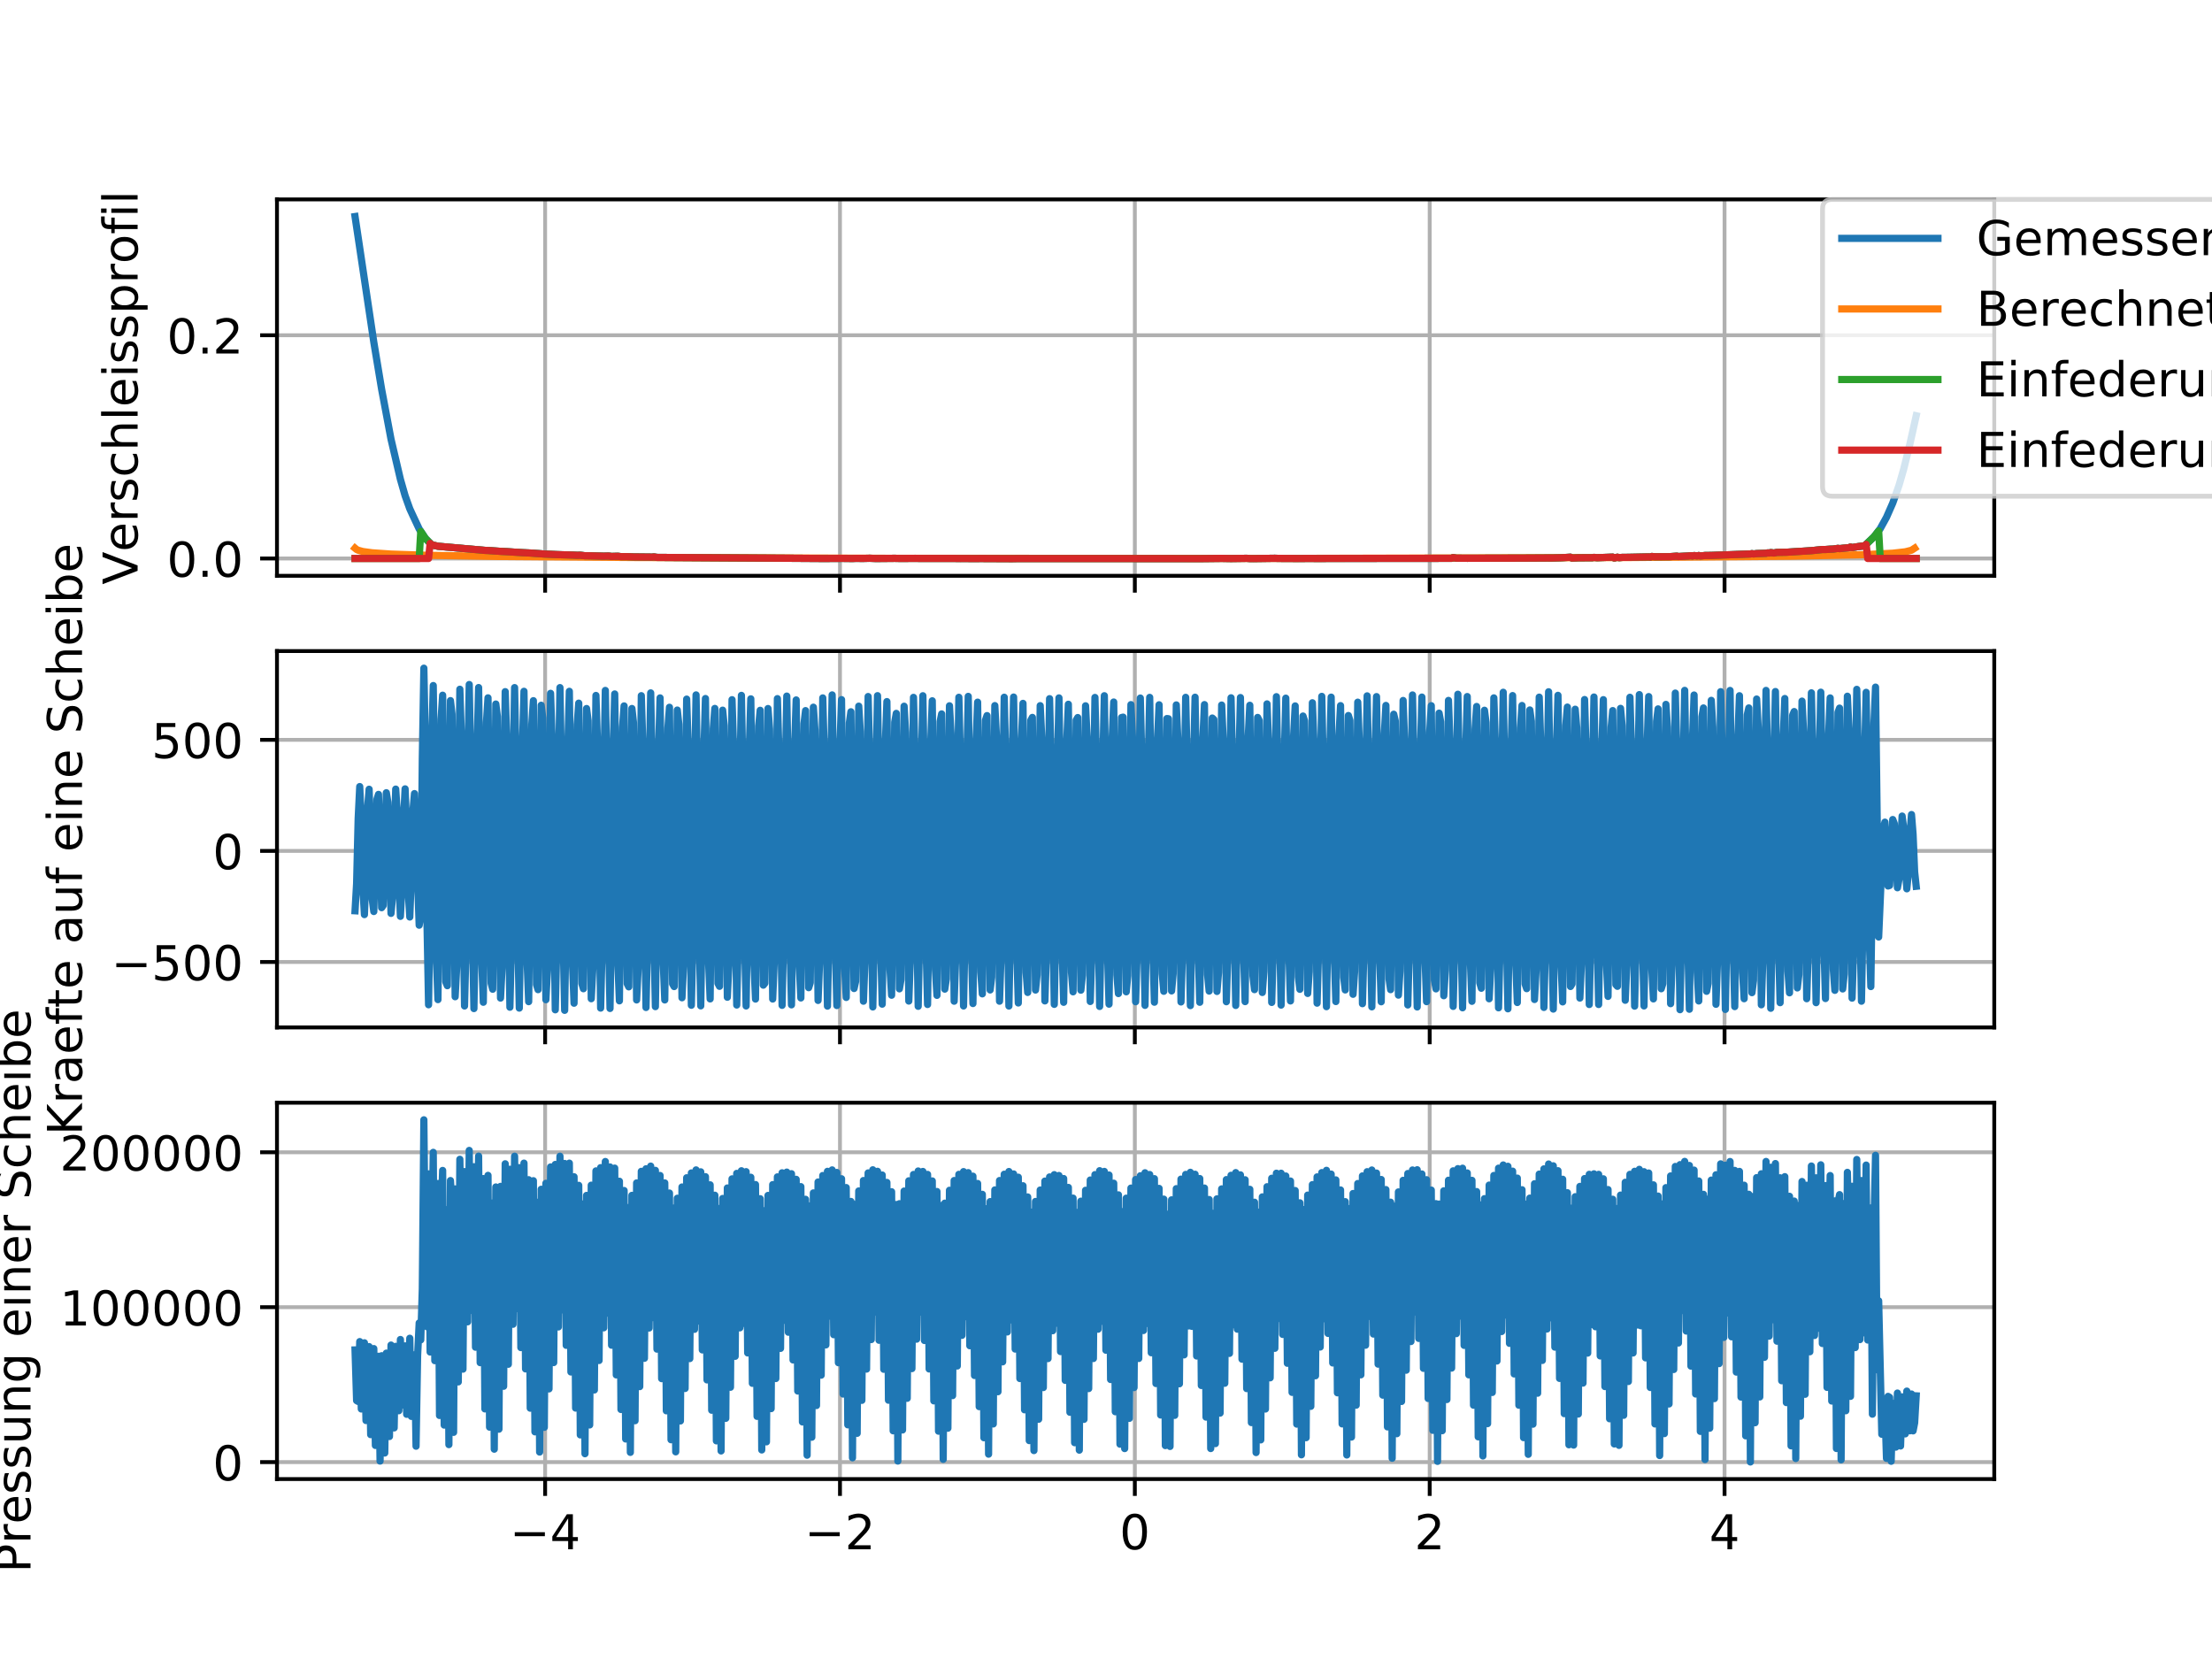 <?xml version="1.0" encoding="utf-8" standalone="no"?>
<!DOCTYPE svg PUBLIC "-//W3C//DTD SVG 1.1//EN"
  "http://www.w3.org/Graphics/SVG/1.1/DTD/svg11.dtd">
<!-- Created with matplotlib (http://matplotlib.org/) -->
<svg height="345pt" version="1.1" viewBox="0 0 460 345" width="460pt" xmlns="http://www.w3.org/2000/svg" xmlns:xlink="http://www.w3.org/1999/xlink">
 <defs>
  <style type="text/css">
*{stroke-linecap:butt;stroke-linejoin:round;}
  </style>
 </defs>
 <g id="figure_1">
  <g id="patch_1">
   <path d="M 0 345.6 
L 460.8 345.6 
L 460.8 0 
L 0 0 
z
" style="fill:#ffffff;"/>
  </g>
  <g id="axes_1">
   <g id="patch_2">
    <path d="M 57.6 119.74 
L 414.72 119.74 
L 414.72 41.472 
L 57.6 41.472 
z
" style="fill:#ffffff;"/>
   </g>
   <g id="matplotlib.axis_1">
    <g id="xtick_1">
     <g id="line2d_1">
      <path clip-path="url(#pcffd440bd4)" d="M 113.363 119.74 
L 113.363 41.472 
" style="fill:none;stroke:#b0b0b0;stroke-linecap:square;stroke-width:0.8;"/>
     </g>
     <g id="line2d_2">
      <defs>
       <path d="M 0 0 
L 0 3.5 
" id="m3cd412c85d" style="stroke:#000000;stroke-width:0.8;"/>
      </defs>
      <g>
       <use style="stroke:#000000;stroke-width:0.8;" x="113.363" xlink:href="#m3cd412c85d" y="119.74"/>
      </g>
     </g>
    </g>
    <g id="xtick_2">
     <g id="line2d_3">
      <path clip-path="url(#pcffd440bd4)" d="M 174.68 119.74 
L 174.68 41.472 
" style="fill:none;stroke:#b0b0b0;stroke-linecap:square;stroke-width:0.8;"/>
     </g>
     <g id="line2d_4">
      <g>
       <use style="stroke:#000000;stroke-width:0.8;" x="174.68" xlink:href="#m3cd412c85d" y="119.74"/>
      </g>
     </g>
    </g>
    <g id="xtick_3">
     <g id="line2d_5">
      <path clip-path="url(#pcffd440bd4)" d="M 235.997 119.74 
L 235.997 41.472 
" style="fill:none;stroke:#b0b0b0;stroke-linecap:square;stroke-width:0.8;"/>
     </g>
     <g id="line2d_6">
      <g>
       <use style="stroke:#000000;stroke-width:0.8;" x="235.997" xlink:href="#m3cd412c85d" y="119.74"/>
      </g>
     </g>
    </g>
    <g id="xtick_4">
     <g id="line2d_7">
      <path clip-path="url(#pcffd440bd4)" d="M 297.314 119.74 
L 297.314 41.472 
" style="fill:none;stroke:#b0b0b0;stroke-linecap:square;stroke-width:0.8;"/>
     </g>
     <g id="line2d_8">
      <g>
       <use style="stroke:#000000;stroke-width:0.8;" x="297.314" xlink:href="#m3cd412c85d" y="119.74"/>
      </g>
     </g>
    </g>
    <g id="xtick_5">
     <g id="line2d_9">
      <path clip-path="url(#pcffd440bd4)" d="M 358.631 119.74 
L 358.631 41.472 
" style="fill:none;stroke:#b0b0b0;stroke-linecap:square;stroke-width:0.8;"/>
     </g>
     <g id="line2d_10">
      <g>
       <use style="stroke:#000000;stroke-width:0.8;" x="358.631" xlink:href="#m3cd412c85d" y="119.74"/>
      </g>
     </g>
    </g>
   </g>
   <g id="matplotlib.axis_2">
    <g id="ytick_1">
     <g id="line2d_11">
      <path clip-path="url(#pcffd440bd4)" d="M 57.6 116.142 
L 414.72 116.142 
" style="fill:none;stroke:#b0b0b0;stroke-linecap:square;stroke-width:0.8;"/>
     </g>
     <g id="line2d_12">
      <defs>
       <path d="M 0 0 
L -3.5 0 
" id="m68cbc10565" style="stroke:#000000;stroke-width:0.8;"/>
      </defs>
      <g>
       <use style="stroke:#000000;stroke-width:0.8;" x="57.6" xlink:href="#m68cbc10565" y="116.142"/>
      </g>
     </g>
     <g id="text_1">
      <!-- 0.0 -->
      <defs>
       <path d="M 31.781 66.406 
Q 24.172 66.406 20.328 58.906 
Q 16.5 51.422 16.5 36.375 
Q 16.5 21.391 20.328 13.891 
Q 24.172 6.391 31.781 6.391 
Q 39.453 6.391 43.281 13.891 
Q 47.125 21.391 47.125 36.375 
Q 47.125 51.422 43.281 58.906 
Q 39.453 66.406 31.781 66.406 
z
M 31.781 74.219 
Q 44.047 74.219 50.516 64.516 
Q 56.984 54.828 56.984 36.375 
Q 56.984 17.969 50.516 8.266 
Q 44.047 -1.422 31.781 -1.422 
Q 19.531 -1.422 13.062 8.266 
Q 6.594 17.969 6.594 36.375 
Q 6.594 54.828 13.062 64.516 
Q 19.531 74.219 31.781 74.219 
z
" id="DejaVuSans-30"/>
       <path d="M 10.688 12.406 
L 21 12.406 
L 21 0 
L 10.688 0 
z
" id="DejaVuSans-2e"/>
      </defs>
      <g transform="translate(34.697 119.942)scale(0.1 -0.1)">
       <use xlink:href="#DejaVuSans-30"/>
       <use x="63.623" xlink:href="#DejaVuSans-2e"/>
       <use x="95.41" xlink:href="#DejaVuSans-30"/>
      </g>
     </g>
    </g>
    <g id="ytick_2">
     <g id="line2d_13">
      <path clip-path="url(#pcffd440bd4)" d="M 57.6 69.715 
L 414.72 69.715 
" style="fill:none;stroke:#b0b0b0;stroke-linecap:square;stroke-width:0.8;"/>
     </g>
     <g id="line2d_14">
      <g>
       <use style="stroke:#000000;stroke-width:0.8;" x="57.6" xlink:href="#m68cbc10565" y="69.715"/>
      </g>
     </g>
     <g id="text_2">
      <!-- 0.2 -->
      <defs>
       <path d="M 19.188 8.297 
L 53.609 8.297 
L 53.609 0 
L 7.328 0 
L 7.328 8.297 
Q 12.938 14.109 22.625 23.891 
Q 32.328 33.688 34.812 36.531 
Q 39.547 41.844 41.422 45.531 
Q 43.312 49.219 43.312 52.781 
Q 43.312 58.594 39.234 62.25 
Q 35.156 65.922 28.609 65.922 
Q 23.969 65.922 18.812 64.312 
Q 13.672 62.703 7.812 59.422 
L 7.812 69.391 
Q 13.766 71.781 18.938 73 
Q 24.125 74.219 28.422 74.219 
Q 39.75 74.219 46.484 68.547 
Q 53.219 62.891 53.219 53.422 
Q 53.219 48.922 51.531 44.891 
Q 49.859 40.875 45.406 35.406 
Q 44.188 33.984 37.641 27.219 
Q 31.109 20.453 19.188 8.297 
z
" id="DejaVuSans-32"/>
      </defs>
      <g transform="translate(34.697 73.514)scale(0.1 -0.1)">
       <use xlink:href="#DejaVuSans-30"/>
       <use x="63.623" xlink:href="#DejaVuSans-2e"/>
       <use x="95.41" xlink:href="#DejaVuSans-32"/>
      </g>
     </g>
    </g>
    <g id="text_3">
     <!-- Verschleissprofil -->
     <defs>
      <path d="M 28.609 0 
L 0.781 72.906 
L 11.078 72.906 
L 34.188 11.531 
L 57.328 72.906 
L 67.578 72.906 
L 39.797 0 
z
" id="DejaVuSans-56"/>
      <path d="M 56.203 29.594 
L 56.203 25.203 
L 14.891 25.203 
Q 15.484 15.922 20.484 11.062 
Q 25.484 6.203 34.422 6.203 
Q 39.594 6.203 44.453 7.469 
Q 49.312 8.734 54.109 11.281 
L 54.109 2.781 
Q 49.266 0.734 44.188 -0.344 
Q 39.109 -1.422 33.891 -1.422 
Q 20.797 -1.422 13.156 6.188 
Q 5.516 13.812 5.516 26.812 
Q 5.516 40.234 12.766 48.109 
Q 20.016 56 32.328 56 
Q 43.359 56 49.781 48.891 
Q 56.203 41.797 56.203 29.594 
z
M 47.219 32.234 
Q 47.125 39.594 43.094 43.984 
Q 39.062 48.391 32.422 48.391 
Q 24.906 48.391 20.391 44.141 
Q 15.875 39.891 15.188 32.172 
z
" id="DejaVuSans-65"/>
      <path d="M 41.109 46.297 
Q 39.594 47.172 37.812 47.578 
Q 36.031 48 33.891 48 
Q 26.266 48 22.188 43.047 
Q 18.109 38.094 18.109 28.812 
L 18.109 0 
L 9.078 0 
L 9.078 54.688 
L 18.109 54.688 
L 18.109 46.188 
Q 20.953 51.172 25.484 53.578 
Q 30.031 56 36.531 56 
Q 37.453 56 38.578 55.875 
Q 39.703 55.766 41.062 55.516 
z
" id="DejaVuSans-72"/>
      <path d="M 44.281 53.078 
L 44.281 44.578 
Q 40.484 46.531 36.375 47.5 
Q 32.281 48.484 27.875 48.484 
Q 21.188 48.484 17.844 46.438 
Q 14.5 44.391 14.5 40.281 
Q 14.5 37.156 16.891 35.375 
Q 19.281 33.594 26.516 31.984 
L 29.594 31.297 
Q 39.156 29.25 43.188 25.516 
Q 47.219 21.781 47.219 15.094 
Q 47.219 7.469 41.188 3.016 
Q 35.156 -1.422 24.609 -1.422 
Q 20.219 -1.422 15.453 -0.562 
Q 10.688 0.297 5.422 2 
L 5.422 11.281 
Q 10.406 8.688 15.234 7.391 
Q 20.062 6.109 24.812 6.109 
Q 31.156 6.109 34.562 8.281 
Q 37.984 10.453 37.984 14.406 
Q 37.984 18.062 35.516 20.016 
Q 33.062 21.969 24.703 23.781 
L 21.578 24.516 
Q 13.234 26.266 9.516 29.906 
Q 5.812 33.547 5.812 39.891 
Q 5.812 47.609 11.281 51.797 
Q 16.75 56 26.812 56 
Q 31.781 56 36.172 55.266 
Q 40.578 54.547 44.281 53.078 
z
" id="DejaVuSans-73"/>
      <path d="M 48.781 52.594 
L 48.781 44.188 
Q 44.969 46.297 41.141 47.344 
Q 37.312 48.391 33.406 48.391 
Q 24.656 48.391 19.812 42.844 
Q 14.984 37.312 14.984 27.297 
Q 14.984 17.281 19.812 11.734 
Q 24.656 6.203 33.406 6.203 
Q 37.312 6.203 41.141 7.25 
Q 44.969 8.297 48.781 10.406 
L 48.781 2.094 
Q 45.016 0.344 40.984 -0.531 
Q 36.969 -1.422 32.422 -1.422 
Q 20.062 -1.422 12.781 6.344 
Q 5.516 14.109 5.516 27.297 
Q 5.516 40.672 12.859 48.328 
Q 20.219 56 33.016 56 
Q 37.156 56 41.109 55.141 
Q 45.062 54.297 48.781 52.594 
z
" id="DejaVuSans-63"/>
      <path d="M 54.891 33.016 
L 54.891 0 
L 45.906 0 
L 45.906 32.719 
Q 45.906 40.484 42.875 44.328 
Q 39.844 48.188 33.797 48.188 
Q 26.516 48.188 22.312 43.547 
Q 18.109 38.922 18.109 30.906 
L 18.109 0 
L 9.078 0 
L 9.078 75.984 
L 18.109 75.984 
L 18.109 46.188 
Q 21.344 51.125 25.703 53.562 
Q 30.078 56 35.797 56 
Q 45.219 56 50.047 50.172 
Q 54.891 44.344 54.891 33.016 
z
" id="DejaVuSans-68"/>
      <path d="M 9.422 75.984 
L 18.406 75.984 
L 18.406 0 
L 9.422 0 
z
" id="DejaVuSans-6c"/>
      <path d="M 9.422 54.688 
L 18.406 54.688 
L 18.406 0 
L 9.422 0 
z
M 9.422 75.984 
L 18.406 75.984 
L 18.406 64.594 
L 9.422 64.594 
z
" id="DejaVuSans-69"/>
      <path d="M 18.109 8.203 
L 18.109 -20.797 
L 9.078 -20.797 
L 9.078 54.688 
L 18.109 54.688 
L 18.109 46.391 
Q 20.953 51.266 25.266 53.625 
Q 29.594 56 35.594 56 
Q 45.562 56 51.781 48.094 
Q 58.016 40.188 58.016 27.297 
Q 58.016 14.406 51.781 6.484 
Q 45.562 -1.422 35.594 -1.422 
Q 29.594 -1.422 25.266 0.953 
Q 20.953 3.328 18.109 8.203 
z
M 48.688 27.297 
Q 48.688 37.203 44.609 42.844 
Q 40.531 48.484 33.406 48.484 
Q 26.266 48.484 22.188 42.844 
Q 18.109 37.203 18.109 27.297 
Q 18.109 17.391 22.188 11.75 
Q 26.266 6.109 33.406 6.109 
Q 40.531 6.109 44.609 11.75 
Q 48.688 17.391 48.688 27.297 
z
" id="DejaVuSans-70"/>
      <path d="M 30.609 48.391 
Q 23.391 48.391 19.188 42.75 
Q 14.984 37.109 14.984 27.297 
Q 14.984 17.484 19.156 11.844 
Q 23.344 6.203 30.609 6.203 
Q 37.797 6.203 41.984 11.859 
Q 46.188 17.531 46.188 27.297 
Q 46.188 37.016 41.984 42.703 
Q 37.797 48.391 30.609 48.391 
z
M 30.609 56 
Q 42.328 56 49.016 48.375 
Q 55.719 40.766 55.719 27.297 
Q 55.719 13.875 49.016 6.219 
Q 42.328 -1.422 30.609 -1.422 
Q 18.844 -1.422 12.172 6.219 
Q 5.516 13.875 5.516 27.297 
Q 5.516 40.766 12.172 48.375 
Q 18.844 56 30.609 56 
z
" id="DejaVuSans-6f"/>
      <path d="M 37.109 75.984 
L 37.109 68.5 
L 28.516 68.5 
Q 23.688 68.5 21.797 66.547 
Q 19.922 64.594 19.922 59.516 
L 19.922 54.688 
L 34.719 54.688 
L 34.719 47.703 
L 19.922 47.703 
L 19.922 0 
L 10.891 0 
L 10.891 47.703 
L 2.297 47.703 
L 2.297 54.688 
L 10.891 54.688 
L 10.891 58.5 
Q 10.891 67.625 15.141 71.797 
Q 19.391 75.984 28.609 75.984 
z
" id="DejaVuSans-66"/>
     </defs>
     <g transform="translate(28.617 121.565)rotate(-90)scale(0.1 -0.1)">
      <use xlink:href="#DejaVuSans-56"/>
      <use x="68.299" xlink:href="#DejaVuSans-65"/>
      <use x="129.822" xlink:href="#DejaVuSans-72"/>
      <use x="170.936" xlink:href="#DejaVuSans-73"/>
      <use x="223.035" xlink:href="#DejaVuSans-63"/>
      <use x="278.016" xlink:href="#DejaVuSans-68"/>
      <use x="341.395" xlink:href="#DejaVuSans-6c"/>
      <use x="369.178" xlink:href="#DejaVuSans-65"/>
      <use x="430.701" xlink:href="#DejaVuSans-69"/>
      <use x="458.484" xlink:href="#DejaVuSans-73"/>
      <use x="510.584" xlink:href="#DejaVuSans-73"/>
      <use x="562.684" xlink:href="#DejaVuSans-70"/>
      <use x="626.16" xlink:href="#DejaVuSans-72"/>
      <use x="667.242" xlink:href="#DejaVuSans-6f"/>
      <use x="728.424" xlink:href="#DejaVuSans-66"/>
      <use x="763.629" xlink:href="#DejaVuSans-69"/>
      <use x="791.412" xlink:href="#DejaVuSans-6c"/>
     </g>
    </g>
   </g>
   <g id="line2d_15">
    <path clip-path="url(#pcffd440bd4)" d="M 73.833 45.03 
L 77.736 71.16 
L 79.363 80.956 
L 81.315 91.332 
L 83.267 99.676 
L 84.243 103.086 
L 85.218 105.809 
L 85.869 107.224 
L 87.17 109.99 
L 88.472 111.973 
L 89.773 113.301 
L 91.074 113.595 
L 100.833 114.453 
L 101.484 114.483 
L 104.411 114.68 
L 105.387 114.725 
L 108.641 114.933 
L 109.616 114.977 
L 110.267 115.006 
L 111.568 115.101 
L 112.544 115.164 
L 113.195 115.22 
L 115.797 115.335 
L 119.05 115.432 
L 120.026 115.481 
L 120.677 115.464 
L 121.653 115.573 
L 122.628 115.585 
L 125.556 115.663 
L 126.532 115.637 
L 127.183 115.714 
L 128.484 115.68 
L 129.134 115.757 
L 130.436 115.763 
L 131.737 115.818 
L 135.641 115.858 
L 135.966 115.814 
L 136.617 115.914 
L 172.075 116.145 
L 172.726 116.128 
L 175.328 116.119 
L 177.28 116.141 
L 177.931 116.117 
L 179.557 116.125 
L 180.858 116.095 
L 182.159 116.142 
L 186.063 116.107 
L 187.364 116.131 
L 190.292 116.111 
L 191.593 116.131 
L 198.099 116.125 
L 199.726 116.146 
L 201.027 116.143 
L 202.654 116.155 
L 203.955 116.143 
L 210.461 116.173 
L 211.762 116.15 
L 244.943 116.161 
L 249.172 116.168 
L 250.473 116.156 
L 254.052 116.116 
L 256.004 116.149 
L 259.257 116.105 
L 259.907 116.15 
L 260.558 116.158 
L 265.112 116.097 
L 265.763 116.118 
L 270.317 116.141 
L 272.269 116.127 
L 274.221 116.14 
L 277.148 116.127 
L 280.076 116.127 
L 301.872 116.106 
L 302.197 115.958 
L 302.848 116.078 
L 305.125 116.097 
L 313.257 116.075 
L 316.185 116.07 
L 321.715 116.034 
L 322.691 116.038 
L 324.643 115.984 
L 326.595 115.875 
L 326.92 116.052 
L 328.221 115.993 
L 331.149 115.977 
L 331.474 115.912 
L 332.125 115.975 
L 335.378 115.862 
L 335.703 116.035 
L 336.354 115.876 
L 336.679 115.968 
L 337.33 115.913 
L 338.631 115.9 
L 342.86 115.816 
L 343.186 115.857 
L 343.511 115.722 
L 344.161 115.786 
L 347.089 115.768 
L 347.74 115.729 
L 348.716 115.659 
L 349.041 115.733 
L 350.017 115.681 
L 350.993 115.632 
L 351.643 115.565 
L 351.969 115.626 
L 352.294 115.531 
L 352.944 115.606 
L 353.27 115.527 
L 353.595 115.616 
L 354.571 115.52 
L 355.872 115.506 
L 364.005 115.205 
L 364.33 115.134 
L 364.656 115.203 
L 365.306 115.126 
L 367.258 115.064 
L 367.583 114.977 
L 367.909 115.01 
L 368.234 114.918 
L 368.884 115.009 
L 369.535 114.881 
L 371.487 114.844 
L 374.415 114.661 
L 376.692 114.518 
L 378.969 114.276 
L 379.619 114.275 
L 380.596 114.208 
L 381.246 114.187 
L 382.222 114.038 
L 382.547 114.093 
L 383.198 114.02 
L 384.499 113.896 
L 384.824 113.764 
L 385.15 113.872 
L 386.451 113.663 
L 387.752 113.505 
L 389.704 111.643 
L 391.005 109.938 
L 392.307 107.579 
L 393.608 104.617 
L 394.909 100.945 
L 395.885 97.56 
L 397.186 92.286 
L 398.487 86.459 
L 398.487 86.459 
" style="fill:none;stroke:#1f77b4;stroke-linecap:square;stroke-width:1.5;"/>
   </g>
   <g id="line2d_16">
    <path clip-path="url(#pcffd440bd4)" d="M 73.833 113.999 
L 74.158 114.268 
L 74.483 114.425 
L 75.459 114.693 
L 77.411 114.959 
L 81.315 115.224 
L 88.797 115.475 
L 103.436 115.717 
L 132.062 115.938 
L 185.412 116.103 
L 267.714 116.127 
L 337.981 115.948 
L 372.463 115.668 
L 387.427 115.355 
L 393.608 115.045 
L 396.21 114.752 
L 397.511 114.425 
L 398.162 113.999 
L 398.162 113.999 
" style="fill:none;stroke:#ff7f0e;stroke-linecap:square;stroke-width:1.5;"/>
   </g>
   <g id="line2d_17">
    <path clip-path="url(#pcffd440bd4)" d="M 73.833 116.142 
L 87.17 116.142 
L 87.496 110.526 
L 88.472 111.973 
L 89.773 113.301 
L 91.074 113.595 
L 100.833 114.453 
L 101.484 114.483 
L 104.411 114.68 
L 105.387 114.725 
L 108.641 114.933 
L 109.616 114.977 
L 110.267 115.006 
L 111.568 115.101 
L 112.544 115.164 
L 113.195 115.22 
L 115.797 115.335 
L 119.05 115.432 
L 120.026 115.481 
L 120.677 115.464 
L 121.653 115.573 
L 122.628 115.585 
L 125.556 115.663 
L 126.532 115.637 
L 127.183 115.714 
L 128.484 115.68 
L 129.134 115.757 
L 130.436 115.763 
L 131.737 115.818 
L 135.641 115.858 
L 135.966 115.814 
L 136.617 115.914 
L 172.075 116.145 
L 172.726 116.128 
L 175.328 116.119 
L 177.28 116.141 
L 177.931 116.117 
L 179.557 116.125 
L 180.858 116.095 
L 182.159 116.142 
L 186.063 116.107 
L 187.364 116.131 
L 190.292 116.111 
L 191.593 116.131 
L 198.099 116.125 
L 199.726 116.146 
L 201.027 116.143 
L 202.654 116.155 
L 203.955 116.143 
L 210.461 116.173 
L 211.762 116.15 
L 244.943 116.161 
L 249.172 116.168 
L 250.473 116.156 
L 254.052 116.116 
L 256.004 116.149 
L 259.257 116.105 
L 259.907 116.15 
L 260.558 116.158 
L 265.112 116.097 
L 265.763 116.118 
L 270.317 116.141 
L 272.269 116.127 
L 274.221 116.14 
L 277.148 116.127 
L 280.076 116.127 
L 301.872 116.106 
L 302.197 115.958 
L 302.848 116.078 
L 305.125 116.097 
L 313.257 116.075 
L 316.185 116.07 
L 321.715 116.034 
L 322.691 116.038 
L 324.643 115.984 
L 326.595 115.875 
L 326.92 116.052 
L 328.221 115.993 
L 331.149 115.977 
L 331.474 115.912 
L 332.125 115.975 
L 335.378 115.862 
L 335.703 116.035 
L 336.354 115.876 
L 336.679 115.968 
L 337.33 115.913 
L 338.631 115.9 
L 342.86 115.816 
L 343.186 115.857 
L 343.511 115.722 
L 344.161 115.786 
L 347.089 115.768 
L 347.74 115.729 
L 348.716 115.659 
L 349.041 115.733 
L 350.017 115.681 
L 350.993 115.632 
L 351.643 115.565 
L 351.969 115.626 
L 352.294 115.531 
L 352.944 115.606 
L 353.27 115.527 
L 353.595 115.616 
L 354.571 115.52 
L 355.872 115.506 
L 364.005 115.205 
L 364.33 115.134 
L 364.656 115.203 
L 365.306 115.126 
L 367.258 115.064 
L 367.583 114.977 
L 367.909 115.01 
L 368.234 114.918 
L 368.884 115.009 
L 369.535 114.881 
L 371.487 114.844 
L 374.415 114.661 
L 376.692 114.518 
L 378.969 114.276 
L 379.619 114.275 
L 380.596 114.208 
L 381.246 114.187 
L 382.222 114.038 
L 382.547 114.093 
L 383.198 114.02 
L 384.499 113.896 
L 384.824 113.764 
L 385.15 113.872 
L 386.451 113.663 
L 387.752 113.505 
L 389.704 111.643 
L 390.68 110.413 
L 391.005 116.142 
L 398.487 116.142 
L 398.487 116.142 
" style="fill:none;stroke:#2ca02c;stroke-linecap:square;stroke-width:1.5;"/>
   </g>
   <g id="line2d_18">
    <path clip-path="url(#pcffd440bd4)" d="M 73.833 116.142 
L 89.122 116.142 
L 89.447 112.999 
L 89.773 113.301 
L 91.074 113.595 
L 100.833 114.453 
L 101.484 114.483 
L 104.411 114.68 
L 105.387 114.725 
L 108.641 114.933 
L 109.616 114.977 
L 110.267 115.006 
L 111.568 115.101 
L 112.544 115.164 
L 113.195 115.22 
L 115.797 115.335 
L 119.05 115.432 
L 120.026 115.481 
L 120.677 115.464 
L 121.653 115.573 
L 122.628 115.585 
L 125.556 115.663 
L 126.532 115.637 
L 127.183 115.714 
L 128.484 115.68 
L 129.134 115.757 
L 130.436 115.763 
L 131.737 115.818 
L 135.641 115.858 
L 135.966 115.814 
L 136.617 115.914 
L 172.075 116.145 
L 172.726 116.128 
L 175.328 116.119 
L 177.28 116.141 
L 177.931 116.117 
L 179.557 116.125 
L 180.858 116.095 
L 182.159 116.142 
L 186.063 116.107 
L 187.364 116.131 
L 190.292 116.111 
L 191.593 116.131 
L 198.099 116.125 
L 199.726 116.146 
L 201.027 116.143 
L 202.654 116.155 
L 203.955 116.143 
L 210.461 116.173 
L 211.762 116.15 
L 244.943 116.161 
L 249.172 116.168 
L 250.473 116.156 
L 254.052 116.116 
L 256.004 116.149 
L 259.257 116.105 
L 259.907 116.15 
L 260.558 116.158 
L 265.112 116.097 
L 265.763 116.118 
L 270.317 116.141 
L 272.269 116.127 
L 274.221 116.14 
L 277.148 116.127 
L 280.076 116.127 
L 301.872 116.106 
L 302.197 115.958 
L 302.848 116.078 
L 305.125 116.097 
L 313.257 116.075 
L 316.185 116.07 
L 321.715 116.034 
L 322.691 116.038 
L 324.643 115.984 
L 326.595 115.875 
L 326.92 116.052 
L 328.221 115.993 
L 331.149 115.977 
L 331.474 115.912 
L 332.125 115.975 
L 335.378 115.862 
L 335.703 116.035 
L 336.354 115.876 
L 336.679 115.968 
L 337.33 115.913 
L 338.631 115.9 
L 342.86 115.816 
L 343.186 115.857 
L 343.511 115.722 
L 344.161 115.786 
L 347.089 115.768 
L 347.74 115.729 
L 348.716 115.659 
L 349.041 115.733 
L 350.017 115.681 
L 350.993 115.632 
L 351.643 115.565 
L 351.969 115.626 
L 352.294 115.531 
L 352.944 115.606 
L 353.27 115.527 
L 353.595 115.616 
L 354.571 115.52 
L 355.872 115.506 
L 364.005 115.205 
L 364.33 115.134 
L 364.656 115.203 
L 365.306 115.126 
L 367.258 115.064 
L 367.583 114.977 
L 367.909 115.01 
L 368.234 114.918 
L 368.884 115.009 
L 369.535 114.881 
L 371.487 114.844 
L 374.415 114.661 
L 376.692 114.518 
L 378.969 114.276 
L 379.619 114.275 
L 380.596 114.208 
L 381.246 114.187 
L 382.222 114.038 
L 382.547 114.093 
L 383.198 114.02 
L 384.499 113.896 
L 384.824 113.764 
L 385.15 113.872 
L 386.451 113.663 
L 387.752 113.505 
L 388.077 113.21 
L 388.403 116.142 
L 398.487 116.142 
L 398.487 116.142 
" style="fill:none;stroke:#d62728;stroke-linecap:square;stroke-width:1.5;"/>
   </g>
   <g id="patch_3">
    <path d="M 57.6 119.74 
L 57.6 41.472 
" style="fill:none;stroke:#000000;stroke-linecap:square;stroke-linejoin:miter;stroke-width:0.8;"/>
   </g>
   <g id="patch_4">
    <path d="M 414.72 119.74 
L 414.72 41.472 
" style="fill:none;stroke:#000000;stroke-linecap:square;stroke-linejoin:miter;stroke-width:0.8;"/>
   </g>
   <g id="patch_5">
    <path d="M 57.6 119.74 
L 414.72 119.74 
" style="fill:none;stroke:#000000;stroke-linecap:square;stroke-linejoin:miter;stroke-width:0.8;"/>
   </g>
   <g id="patch_6">
    <path d="M 57.6 41.472 
L 414.72 41.472 
" style="fill:none;stroke:#000000;stroke-linecap:square;stroke-linejoin:miter;stroke-width:0.8;"/>
   </g>
   <g id="legend_1">
    <g id="patch_7">
     <path d="M 381.008 103.184 
L 552.105 103.184 
Q 554.105 103.184 554.105 101.184 
L 554.105 43.472 
Q 554.105 41.472 552.105 41.472 
L 381.008 41.472 
Q 379.008 41.472 379.008 43.472 
L 379.008 101.184 
Q 379.008 103.184 381.008 103.184 
z
" style="fill:#ffffff;opacity:0.8;stroke:#cccccc;stroke-linejoin:miter;"/>
    </g>
    <g id="line2d_19">
     <path d="M 383.008 49.57 
L 403.008 49.57 
" style="fill:none;stroke:#1f77b4;stroke-linecap:square;stroke-width:1.5;"/>
    </g>
    <g id="line2d_20"/>
    <g id="text_4">
     <!-- Gemessenes Profil -->
     <defs>
      <path d="M 59.516 10.406 
L 59.516 29.984 
L 43.406 29.984 
L 43.406 38.094 
L 69.281 38.094 
L 69.281 6.781 
Q 63.578 2.734 56.688 0.656 
Q 49.812 -1.422 42 -1.422 
Q 24.906 -1.422 15.25 8.562 
Q 5.609 18.562 5.609 36.375 
Q 5.609 54.25 15.25 64.234 
Q 24.906 74.219 42 74.219 
Q 49.125 74.219 55.547 72.453 
Q 61.969 70.703 67.391 67.281 
L 67.391 56.781 
Q 61.922 61.422 55.766 63.766 
Q 49.609 66.109 42.828 66.109 
Q 29.438 66.109 22.719 58.641 
Q 16.016 51.172 16.016 36.375 
Q 16.016 21.625 22.719 14.156 
Q 29.438 6.688 42.828 6.688 
Q 48.047 6.688 52.141 7.594 
Q 56.25 8.5 59.516 10.406 
z
" id="DejaVuSans-47"/>
      <path d="M 52 44.188 
Q 55.375 50.25 60.062 53.125 
Q 64.75 56 71.094 56 
Q 79.641 56 84.281 50.016 
Q 88.922 44.047 88.922 33.016 
L 88.922 0 
L 79.891 0 
L 79.891 32.719 
Q 79.891 40.578 77.094 44.375 
Q 74.312 48.188 68.609 48.188 
Q 61.625 48.188 57.562 43.547 
Q 53.516 38.922 53.516 30.906 
L 53.516 0 
L 44.484 0 
L 44.484 32.719 
Q 44.484 40.625 41.703 44.406 
Q 38.922 48.188 33.109 48.188 
Q 26.219 48.188 22.156 43.531 
Q 18.109 38.875 18.109 30.906 
L 18.109 0 
L 9.078 0 
L 9.078 54.688 
L 18.109 54.688 
L 18.109 46.188 
Q 21.188 51.219 25.484 53.609 
Q 29.781 56 35.688 56 
Q 41.656 56 45.828 52.969 
Q 50 49.953 52 44.188 
z
" id="DejaVuSans-6d"/>
      <path d="M 54.891 33.016 
L 54.891 0 
L 45.906 0 
L 45.906 32.719 
Q 45.906 40.484 42.875 44.328 
Q 39.844 48.188 33.797 48.188 
Q 26.516 48.188 22.312 43.547 
Q 18.109 38.922 18.109 30.906 
L 18.109 0 
L 9.078 0 
L 9.078 54.688 
L 18.109 54.688 
L 18.109 46.188 
Q 21.344 51.125 25.703 53.562 
Q 30.078 56 35.797 56 
Q 45.219 56 50.047 50.172 
Q 54.891 44.344 54.891 33.016 
z
" id="DejaVuSans-6e"/>
      <path id="DejaVuSans-20"/>
      <path d="M 19.672 64.797 
L 19.672 37.406 
L 32.078 37.406 
Q 38.969 37.406 42.719 40.969 
Q 46.484 44.531 46.484 51.125 
Q 46.484 57.672 42.719 61.234 
Q 38.969 64.797 32.078 64.797 
z
M 9.812 72.906 
L 32.078 72.906 
Q 44.344 72.906 50.609 67.359 
Q 56.891 61.812 56.891 51.125 
Q 56.891 40.328 50.609 34.812 
Q 44.344 29.297 32.078 29.297 
L 19.672 29.297 
L 19.672 0 
L 9.812 0 
z
" id="DejaVuSans-50"/>
     </defs>
     <g transform="translate(411.008 53.07)scale(0.1 -0.1)">
      <use xlink:href="#DejaVuSans-47"/>
      <use x="77.49" xlink:href="#DejaVuSans-65"/>
      <use x="139.014" xlink:href="#DejaVuSans-6d"/>
      <use x="236.426" xlink:href="#DejaVuSans-65"/>
      <use x="297.949" xlink:href="#DejaVuSans-73"/>
      <use x="350.049" xlink:href="#DejaVuSans-73"/>
      <use x="402.148" xlink:href="#DejaVuSans-65"/>
      <use x="463.672" xlink:href="#DejaVuSans-6e"/>
      <use x="527.051" xlink:href="#DejaVuSans-65"/>
      <use x="588.574" xlink:href="#DejaVuSans-73"/>
      <use x="640.674" xlink:href="#DejaVuSans-20"/>
      <use x="672.461" xlink:href="#DejaVuSans-50"/>
      <use x="732.748" xlink:href="#DejaVuSans-72"/>
      <use x="773.83" xlink:href="#DejaVuSans-6f"/>
      <use x="835.012" xlink:href="#DejaVuSans-66"/>
      <use x="870.217" xlink:href="#DejaVuSans-69"/>
      <use x="898" xlink:href="#DejaVuSans-6c"/>
     </g>
    </g>
    <g id="line2d_21">
     <path d="M 383.008 64.249 
L 403.008 64.249 
" style="fill:none;stroke:#ff7f0e;stroke-linecap:square;stroke-width:1.5;"/>
    </g>
    <g id="line2d_22"/>
    <g id="text_5">
     <!-- Berechnetes WK Profil -->
     <defs>
      <path d="M 19.672 34.812 
L 19.672 8.109 
L 35.5 8.109 
Q 43.453 8.109 47.281 11.406 
Q 51.125 14.703 51.125 21.484 
Q 51.125 28.328 47.281 31.562 
Q 43.453 34.812 35.5 34.812 
z
M 19.672 64.797 
L 19.672 42.828 
L 34.281 42.828 
Q 41.5 42.828 45.031 45.531 
Q 48.578 48.25 48.578 53.812 
Q 48.578 59.328 45.031 62.062 
Q 41.5 64.797 34.281 64.797 
z
M 9.812 72.906 
L 35.016 72.906 
Q 46.297 72.906 52.391 68.219 
Q 58.5 63.531 58.5 54.891 
Q 58.5 48.188 55.375 44.234 
Q 52.25 40.281 46.188 39.312 
Q 53.469 37.75 57.5 32.781 
Q 61.531 27.828 61.531 20.406 
Q 61.531 10.641 54.891 5.312 
Q 48.25 0 35.984 0 
L 9.812 0 
z
" id="DejaVuSans-42"/>
      <path d="M 18.312 70.219 
L 18.312 54.688 
L 36.812 54.688 
L 36.812 47.703 
L 18.312 47.703 
L 18.312 18.016 
Q 18.312 11.328 20.141 9.422 
Q 21.969 7.516 27.594 7.516 
L 36.812 7.516 
L 36.812 0 
L 27.594 0 
Q 17.188 0 13.234 3.875 
Q 9.281 7.766 9.281 18.016 
L 9.281 47.703 
L 2.688 47.703 
L 2.688 54.688 
L 9.281 54.688 
L 9.281 70.219 
z
" id="DejaVuSans-74"/>
      <path d="M 3.328 72.906 
L 13.281 72.906 
L 28.609 11.281 
L 43.891 72.906 
L 54.984 72.906 
L 70.312 11.281 
L 85.594 72.906 
L 95.609 72.906 
L 77.297 0 
L 64.891 0 
L 49.516 63.281 
L 33.984 0 
L 21.578 0 
z
" id="DejaVuSans-57"/>
      <path d="M 9.812 72.906 
L 19.672 72.906 
L 19.672 42.094 
L 52.391 72.906 
L 65.094 72.906 
L 28.906 38.922 
L 67.672 0 
L 54.688 0 
L 19.672 35.109 
L 19.672 0 
L 9.812 0 
z
" id="DejaVuSans-4b"/>
     </defs>
     <g transform="translate(411.008 67.749)scale(0.1 -0.1)">
      <use xlink:href="#DejaVuSans-42"/>
      <use x="68.604" xlink:href="#DejaVuSans-65"/>
      <use x="130.127" xlink:href="#DejaVuSans-72"/>
      <use x="171.209" xlink:href="#DejaVuSans-65"/>
      <use x="232.732" xlink:href="#DejaVuSans-63"/>
      <use x="287.713" xlink:href="#DejaVuSans-68"/>
      <use x="351.092" xlink:href="#DejaVuSans-6e"/>
      <use x="414.471" xlink:href="#DejaVuSans-65"/>
      <use x="475.994" xlink:href="#DejaVuSans-74"/>
      <use x="515.203" xlink:href="#DejaVuSans-65"/>
      <use x="576.727" xlink:href="#DejaVuSans-73"/>
      <use x="628.826" xlink:href="#DejaVuSans-20"/>
      <use x="660.613" xlink:href="#DejaVuSans-57"/>
      <use x="759.49" xlink:href="#DejaVuSans-4b"/>
      <use x="825.066" xlink:href="#DejaVuSans-20"/>
      <use x="856.854" xlink:href="#DejaVuSans-50"/>
      <use x="917.141" xlink:href="#DejaVuSans-72"/>
      <use x="958.223" xlink:href="#DejaVuSans-6f"/>
      <use x="1019.404" xlink:href="#DejaVuSans-66"/>
      <use x="1054.609" xlink:href="#DejaVuSans-69"/>
      <use x="1082.393" xlink:href="#DejaVuSans-6c"/>
     </g>
    </g>
    <g id="line2d_23">
     <path d="M 383.008 78.927 
L 403.008 78.927 
" style="fill:none;stroke:#2ca02c;stroke-linecap:square;stroke-width:1.5;"/>
    </g>
    <g id="line2d_24"/>
    <g id="text_6">
     <!-- Einfederung nach Teutsch -->
     <defs>
      <path d="M 9.812 72.906 
L 55.906 72.906 
L 55.906 64.594 
L 19.672 64.594 
L 19.672 43.016 
L 54.391 43.016 
L 54.391 34.719 
L 19.672 34.719 
L 19.672 8.297 
L 56.781 8.297 
L 56.781 0 
L 9.812 0 
z
" id="DejaVuSans-45"/>
      <path d="M 45.406 46.391 
L 45.406 75.984 
L 54.391 75.984 
L 54.391 0 
L 45.406 0 
L 45.406 8.203 
Q 42.578 3.328 38.25 0.953 
Q 33.938 -1.422 27.875 -1.422 
Q 17.969 -1.422 11.734 6.484 
Q 5.516 14.406 5.516 27.297 
Q 5.516 40.188 11.734 48.094 
Q 17.969 56 27.875 56 
Q 33.938 56 38.25 53.625 
Q 42.578 51.266 45.406 46.391 
z
M 14.797 27.297 
Q 14.797 17.391 18.875 11.75 
Q 22.953 6.109 30.078 6.109 
Q 37.203 6.109 41.297 11.75 
Q 45.406 17.391 45.406 27.297 
Q 45.406 37.203 41.297 42.844 
Q 37.203 48.484 30.078 48.484 
Q 22.953 48.484 18.875 42.844 
Q 14.797 37.203 14.797 27.297 
z
" id="DejaVuSans-64"/>
      <path d="M 8.5 21.578 
L 8.5 54.688 
L 17.484 54.688 
L 17.484 21.922 
Q 17.484 14.156 20.5 10.266 
Q 23.531 6.391 29.594 6.391 
Q 36.859 6.391 41.078 11.031 
Q 45.312 15.672 45.312 23.688 
L 45.312 54.688 
L 54.297 54.688 
L 54.297 0 
L 45.312 0 
L 45.312 8.406 
Q 42.047 3.422 37.719 1 
Q 33.406 -1.422 27.688 -1.422 
Q 18.266 -1.422 13.375 4.438 
Q 8.5 10.297 8.5 21.578 
z
M 31.109 56 
z
" id="DejaVuSans-75"/>
      <path d="M 45.406 27.984 
Q 45.406 37.75 41.375 43.109 
Q 37.359 48.484 30.078 48.484 
Q 22.859 48.484 18.828 43.109 
Q 14.797 37.75 14.797 27.984 
Q 14.797 18.266 18.828 12.891 
Q 22.859 7.516 30.078 7.516 
Q 37.359 7.516 41.375 12.891 
Q 45.406 18.266 45.406 27.984 
z
M 54.391 6.781 
Q 54.391 -7.172 48.188 -13.984 
Q 42 -20.797 29.203 -20.797 
Q 24.469 -20.797 20.266 -20.094 
Q 16.062 -19.391 12.109 -17.922 
L 12.109 -9.188 
Q 16.062 -11.328 19.922 -12.344 
Q 23.781 -13.375 27.781 -13.375 
Q 36.625 -13.375 41.016 -8.766 
Q 45.406 -4.156 45.406 5.172 
L 45.406 9.625 
Q 42.625 4.781 38.281 2.391 
Q 33.938 0 27.875 0 
Q 17.828 0 11.672 7.656 
Q 5.516 15.328 5.516 27.984 
Q 5.516 40.672 11.672 48.328 
Q 17.828 56 27.875 56 
Q 33.938 56 38.281 53.609 
Q 42.625 51.219 45.406 46.391 
L 45.406 54.688 
L 54.391 54.688 
z
" id="DejaVuSans-67"/>
      <path d="M 34.281 27.484 
Q 23.391 27.484 19.188 25 
Q 14.984 22.516 14.984 16.5 
Q 14.984 11.719 18.141 8.906 
Q 21.297 6.109 26.703 6.109 
Q 34.188 6.109 38.703 11.406 
Q 43.219 16.703 43.219 25.484 
L 43.219 27.484 
z
M 52.203 31.203 
L 52.203 0 
L 43.219 0 
L 43.219 8.297 
Q 40.141 3.328 35.547 0.953 
Q 30.953 -1.422 24.312 -1.422 
Q 15.922 -1.422 10.953 3.297 
Q 6 8.016 6 15.922 
Q 6 25.141 12.172 29.828 
Q 18.359 34.516 30.609 34.516 
L 43.219 34.516 
L 43.219 35.406 
Q 43.219 41.609 39.141 45 
Q 35.062 48.391 27.688 48.391 
Q 23 48.391 18.547 47.266 
Q 14.109 46.141 10.016 43.891 
L 10.016 52.203 
Q 14.938 54.109 19.578 55.047 
Q 24.219 56 28.609 56 
Q 40.484 56 46.344 49.844 
Q 52.203 43.703 52.203 31.203 
z
" id="DejaVuSans-61"/>
      <path d="M -0.297 72.906 
L 61.375 72.906 
L 61.375 64.594 
L 35.5 64.594 
L 35.5 0 
L 25.594 0 
L 25.594 64.594 
L -0.297 64.594 
z
" id="DejaVuSans-54"/>
     </defs>
     <g transform="translate(411.008 82.427)scale(0.1 -0.1)">
      <use xlink:href="#DejaVuSans-45"/>
      <use x="63.184" xlink:href="#DejaVuSans-69"/>
      <use x="90.967" xlink:href="#DejaVuSans-6e"/>
      <use x="154.346" xlink:href="#DejaVuSans-66"/>
      <use x="189.551" xlink:href="#DejaVuSans-65"/>
      <use x="251.074" xlink:href="#DejaVuSans-64"/>
      <use x="314.551" xlink:href="#DejaVuSans-65"/>
      <use x="376.074" xlink:href="#DejaVuSans-72"/>
      <use x="417.188" xlink:href="#DejaVuSans-75"/>
      <use x="480.566" xlink:href="#DejaVuSans-6e"/>
      <use x="543.945" xlink:href="#DejaVuSans-67"/>
      <use x="607.422" xlink:href="#DejaVuSans-20"/>
      <use x="639.209" xlink:href="#DejaVuSans-6e"/>
      <use x="702.588" xlink:href="#DejaVuSans-61"/>
      <use x="763.867" xlink:href="#DejaVuSans-63"/>
      <use x="818.848" xlink:href="#DejaVuSans-68"/>
      <use x="882.227" xlink:href="#DejaVuSans-20"/>
      <use x="914.014" xlink:href="#DejaVuSans-54"/>
      <use x="974.832" xlink:href="#DejaVuSans-65"/>
      <use x="1036.355" xlink:href="#DejaVuSans-75"/>
      <use x="1099.734" xlink:href="#DejaVuSans-74"/>
      <use x="1138.943" xlink:href="#DejaVuSans-73"/>
      <use x="1191.043" xlink:href="#DejaVuSans-63"/>
      <use x="1246.023" xlink:href="#DejaVuSans-68"/>
     </g>
    </g>
    <g id="line2d_25">
     <path d="M 383.008 93.605 
L 403.008 93.605 
" style="fill:none;stroke:#d62728;stroke-linecap:square;stroke-width:1.5;"/>
    </g>
    <g id="line2d_26"/>
    <g id="text_7">
     <!-- Einfederung nach v.d.Sandt -->
     <defs>
      <path d="M 2.984 54.688 
L 12.5 54.688 
L 29.594 8.797 
L 46.688 54.688 
L 56.203 54.688 
L 35.688 0 
L 23.484 0 
z
" id="DejaVuSans-76"/>
      <path d="M 53.516 70.516 
L 53.516 60.891 
Q 47.906 63.578 42.922 64.891 
Q 37.938 66.219 33.297 66.219 
Q 25.25 66.219 20.875 63.094 
Q 16.5 59.969 16.5 54.203 
Q 16.5 49.359 19.406 46.891 
Q 22.312 44.438 30.422 42.922 
L 36.375 41.703 
Q 47.406 39.594 52.656 34.297 
Q 57.906 29 57.906 20.125 
Q 57.906 9.516 50.797 4.047 
Q 43.703 -1.422 29.984 -1.422 
Q 24.812 -1.422 18.969 -0.25 
Q 13.141 0.922 6.891 3.219 
L 6.891 13.375 
Q 12.891 10.016 18.656 8.297 
Q 24.422 6.594 29.984 6.594 
Q 38.422 6.594 43.016 9.906 
Q 47.609 13.234 47.609 19.391 
Q 47.609 24.75 44.312 27.781 
Q 41.016 30.812 33.5 32.328 
L 27.484 33.5 
Q 16.453 35.688 11.516 40.375 
Q 6.594 45.062 6.594 53.422 
Q 6.594 63.094 13.406 68.656 
Q 20.219 74.219 32.172 74.219 
Q 37.312 74.219 42.625 73.281 
Q 47.953 72.359 53.516 70.516 
z
" id="DejaVuSans-53"/>
     </defs>
     <g transform="translate(411.008 97.105)scale(0.1 -0.1)">
      <use xlink:href="#DejaVuSans-45"/>
      <use x="63.184" xlink:href="#DejaVuSans-69"/>
      <use x="90.967" xlink:href="#DejaVuSans-6e"/>
      <use x="154.346" xlink:href="#DejaVuSans-66"/>
      <use x="189.551" xlink:href="#DejaVuSans-65"/>
      <use x="251.074" xlink:href="#DejaVuSans-64"/>
      <use x="314.551" xlink:href="#DejaVuSans-65"/>
      <use x="376.074" xlink:href="#DejaVuSans-72"/>
      <use x="417.188" xlink:href="#DejaVuSans-75"/>
      <use x="480.566" xlink:href="#DejaVuSans-6e"/>
      <use x="543.945" xlink:href="#DejaVuSans-67"/>
      <use x="607.422" xlink:href="#DejaVuSans-20"/>
      <use x="639.209" xlink:href="#DejaVuSans-6e"/>
      <use x="702.588" xlink:href="#DejaVuSans-61"/>
      <use x="763.867" xlink:href="#DejaVuSans-63"/>
      <use x="818.848" xlink:href="#DejaVuSans-68"/>
      <use x="882.227" xlink:href="#DejaVuSans-20"/>
      <use x="914.014" xlink:href="#DejaVuSans-76"/>
      <use x="973.084" xlink:href="#DejaVuSans-2e"/>
      <use x="1004.871" xlink:href="#DejaVuSans-64"/>
      <use x="1068.348" xlink:href="#DejaVuSans-2e"/>
      <use x="1100.135" xlink:href="#DejaVuSans-53"/>
      <use x="1163.611" xlink:href="#DejaVuSans-61"/>
      <use x="1224.891" xlink:href="#DejaVuSans-6e"/>
      <use x="1288.27" xlink:href="#DejaVuSans-64"/>
      <use x="1351.746" xlink:href="#DejaVuSans-74"/>
     </g>
    </g>
   </g>
  </g>
  <g id="axes_2">
   <g id="patch_8">
    <path d="M 57.6 213.662 
L 414.72 213.662 
L 414.72 135.394 
L 57.6 135.394 
z
" style="fill:#ffffff;"/>
   </g>
   <g id="matplotlib.axis_3">
    <g id="xtick_6">
     <g id="line2d_27">
      <path clip-path="url(#p4a0fc41c21)" d="M 113.363 213.662 
L 113.363 135.394 
" style="fill:none;stroke:#b0b0b0;stroke-linecap:square;stroke-width:0.8;"/>
     </g>
     <g id="line2d_28">
      <g>
       <use style="stroke:#000000;stroke-width:0.8;" x="113.363" xlink:href="#m3cd412c85d" y="213.662"/>
      </g>
     </g>
    </g>
    <g id="xtick_7">
     <g id="line2d_29">
      <path clip-path="url(#p4a0fc41c21)" d="M 174.68 213.662 
L 174.68 135.394 
" style="fill:none;stroke:#b0b0b0;stroke-linecap:square;stroke-width:0.8;"/>
     </g>
     <g id="line2d_30">
      <g>
       <use style="stroke:#000000;stroke-width:0.8;" x="174.68" xlink:href="#m3cd412c85d" y="213.662"/>
      </g>
     </g>
    </g>
    <g id="xtick_8">
     <g id="line2d_31">
      <path clip-path="url(#p4a0fc41c21)" d="M 235.997 213.662 
L 235.997 135.394 
" style="fill:none;stroke:#b0b0b0;stroke-linecap:square;stroke-width:0.8;"/>
     </g>
     <g id="line2d_32">
      <g>
       <use style="stroke:#000000;stroke-width:0.8;" x="235.997" xlink:href="#m3cd412c85d" y="213.662"/>
      </g>
     </g>
    </g>
    <g id="xtick_9">
     <g id="line2d_33">
      <path clip-path="url(#p4a0fc41c21)" d="M 297.314 213.662 
L 297.314 135.394 
" style="fill:none;stroke:#b0b0b0;stroke-linecap:square;stroke-width:0.8;"/>
     </g>
     <g id="line2d_34">
      <g>
       <use style="stroke:#000000;stroke-width:0.8;" x="297.314" xlink:href="#m3cd412c85d" y="213.662"/>
      </g>
     </g>
    </g>
    <g id="xtick_10">
     <g id="line2d_35">
      <path clip-path="url(#p4a0fc41c21)" d="M 358.631 213.662 
L 358.631 135.394 
" style="fill:none;stroke:#b0b0b0;stroke-linecap:square;stroke-width:0.8;"/>
     </g>
     <g id="line2d_36">
      <g>
       <use style="stroke:#000000;stroke-width:0.8;" x="358.631" xlink:href="#m3cd412c85d" y="213.662"/>
      </g>
     </g>
    </g>
   </g>
   <g id="matplotlib.axis_4">
    <g id="ytick_3">
     <g id="line2d_37">
      <path clip-path="url(#p4a0fc41c21)" d="M 57.6 200.048 
L 414.72 200.048 
" style="fill:none;stroke:#b0b0b0;stroke-linecap:square;stroke-width:0.8;"/>
     </g>
     <g id="line2d_38">
      <g>
       <use style="stroke:#000000;stroke-width:0.8;" x="57.6" xlink:href="#m68cbc10565" y="200.048"/>
      </g>
     </g>
     <g id="text_8">
      <!-- −500 -->
      <defs>
       <path d="M 10.594 35.5 
L 73.188 35.5 
L 73.188 27.203 
L 10.594 27.203 
z
" id="DejaVuSans-2212"/>
       <path d="M 10.797 72.906 
L 49.516 72.906 
L 49.516 64.594 
L 19.828 64.594 
L 19.828 46.734 
Q 21.969 47.469 24.109 47.828 
Q 26.266 48.188 28.422 48.188 
Q 40.625 48.188 47.75 41.5 
Q 54.891 34.812 54.891 23.391 
Q 54.891 11.625 47.562 5.094 
Q 40.234 -1.422 26.906 -1.422 
Q 22.312 -1.422 17.547 -0.641 
Q 12.797 0.141 7.719 1.703 
L 7.719 11.625 
Q 12.109 9.234 16.797 8.062 
Q 21.484 6.891 26.703 6.891 
Q 35.156 6.891 40.078 11.328 
Q 45.016 15.766 45.016 23.391 
Q 45.016 31 40.078 35.438 
Q 35.156 39.891 26.703 39.891 
Q 22.75 39.891 18.812 39.016 
Q 14.891 38.141 10.797 36.281 
z
" id="DejaVuSans-35"/>
      </defs>
      <g transform="translate(23.133 203.847)scale(0.1 -0.1)">
       <use xlink:href="#DejaVuSans-2212"/>
       <use x="83.789" xlink:href="#DejaVuSans-35"/>
       <use x="147.412" xlink:href="#DejaVuSans-30"/>
       <use x="211.035" xlink:href="#DejaVuSans-30"/>
      </g>
     </g>
    </g>
    <g id="ytick_4">
     <g id="line2d_39">
      <path clip-path="url(#p4a0fc41c21)" d="M 57.6 176.95 
L 414.72 176.95 
" style="fill:none;stroke:#b0b0b0;stroke-linecap:square;stroke-width:0.8;"/>
     </g>
     <g id="line2d_40">
      <g>
       <use style="stroke:#000000;stroke-width:0.8;" x="57.6" xlink:href="#m68cbc10565" y="176.95"/>
      </g>
     </g>
     <g id="text_9">
      <!-- 0 -->
      <g transform="translate(44.237 180.75)scale(0.1 -0.1)">
       <use xlink:href="#DejaVuSans-30"/>
      </g>
     </g>
    </g>
    <g id="ytick_5">
     <g id="line2d_41">
      <path clip-path="url(#p4a0fc41c21)" d="M 57.6 153.853 
L 414.72 153.853 
" style="fill:none;stroke:#b0b0b0;stroke-linecap:square;stroke-width:0.8;"/>
     </g>
     <g id="line2d_42">
      <g>
       <use style="stroke:#000000;stroke-width:0.8;" x="57.6" xlink:href="#m68cbc10565" y="153.853"/>
      </g>
     </g>
     <g id="text_10">
      <!-- 500 -->
      <g transform="translate(31.512 157.652)scale(0.1 -0.1)">
       <use xlink:href="#DejaVuSans-35"/>
       <use x="63.623" xlink:href="#DejaVuSans-30"/>
       <use x="127.246" xlink:href="#DejaVuSans-30"/>
      </g>
     </g>
    </g>
    <g id="text_11">
     <!-- Kraefte auf eine Scheibe -->
     <defs>
      <path d="M 48.688 27.297 
Q 48.688 37.203 44.609 42.844 
Q 40.531 48.484 33.406 48.484 
Q 26.266 48.484 22.188 42.844 
Q 18.109 37.203 18.109 27.297 
Q 18.109 17.391 22.188 11.75 
Q 26.266 6.109 33.406 6.109 
Q 40.531 6.109 44.609 11.75 
Q 48.688 17.391 48.688 27.297 
z
M 18.109 46.391 
Q 20.953 51.266 25.266 53.625 
Q 29.594 56 35.594 56 
Q 45.562 56 51.781 48.094 
Q 58.016 40.188 58.016 27.297 
Q 58.016 14.406 51.781 6.484 
Q 45.562 -1.422 35.594 -1.422 
Q 29.594 -1.422 25.266 0.953 
Q 20.953 3.328 18.109 8.203 
L 18.109 0 
L 9.078 0 
L 9.078 75.984 
L 18.109 75.984 
z
" id="DejaVuSans-62"/>
     </defs>
     <g transform="translate(17.053 236.079)rotate(-90)scale(0.1 -0.1)">
      <use xlink:href="#DejaVuSans-4b"/>
      <use x="65.576" xlink:href="#DejaVuSans-72"/>
      <use x="106.689" xlink:href="#DejaVuSans-61"/>
      <use x="167.969" xlink:href="#DejaVuSans-65"/>
      <use x="229.492" xlink:href="#DejaVuSans-66"/>
      <use x="264.682" xlink:href="#DejaVuSans-74"/>
      <use x="303.891" xlink:href="#DejaVuSans-65"/>
      <use x="365.414" xlink:href="#DejaVuSans-20"/>
      <use x="397.201" xlink:href="#DejaVuSans-61"/>
      <use x="458.48" xlink:href="#DejaVuSans-75"/>
      <use x="521.859" xlink:href="#DejaVuSans-66"/>
      <use x="557.064" xlink:href="#DejaVuSans-20"/>
      <use x="588.852" xlink:href="#DejaVuSans-65"/>
      <use x="650.375" xlink:href="#DejaVuSans-69"/>
      <use x="678.158" xlink:href="#DejaVuSans-6e"/>
      <use x="741.537" xlink:href="#DejaVuSans-65"/>
      <use x="803.061" xlink:href="#DejaVuSans-20"/>
      <use x="834.848" xlink:href="#DejaVuSans-53"/>
      <use x="898.324" xlink:href="#DejaVuSans-63"/>
      <use x="953.305" xlink:href="#DejaVuSans-68"/>
      <use x="1016.684" xlink:href="#DejaVuSans-65"/>
      <use x="1078.207" xlink:href="#DejaVuSans-69"/>
      <use x="1105.99" xlink:href="#DejaVuSans-62"/>
      <use x="1169.467" xlink:href="#DejaVuSans-65"/>
     </g>
    </g>
   </g>
   <g id="line2d_43">
    <path clip-path="url(#p4a0fc41c21)" d="M 73.833 189.404 
L 74.158 183.778 
L 74.483 170.222 
L 74.809 163.573 
L 75.134 171.053 
L 75.459 184.781 
L 75.784 190.196 
L 76.11 181.567 
L 76.435 168.095 
L 76.761 164.129 
L 77.086 173.901 
L 77.411 187.027 
L 77.736 189.553 
L 78.387 166.219 
L 78.712 165.2 
L 79.363 188.758 
L 79.688 188.291 
L 80.339 164.855 
L 80.664 166.838 
L 81.315 189.944 
L 81.64 186.509 
L 82.291 164.101 
L 82.616 168.997 
L 82.941 182.653 
L 83.267 190.561 
L 83.592 184.333 
L 83.917 170.622 
L 84.243 164.048 
L 84.568 171.643 
L 84.893 185.377 
L 85.218 190.699 
L 85.544 182.027 
L 85.869 168.693 
L 86.194 165.035 
L 87.17 192.401 
L 87.496 190.518 
L 87.821 157.723 
L 88.146 138.952 
L 88.472 156.143 
L 88.797 191.975 
L 89.122 208.948 
L 89.447 189.173 
L 89.773 154.564 
L 90.098 142.564 
L 90.423 165.69 
L 90.749 199.4 
L 91.074 207.879 
L 91.724 149.581 
L 92.05 144.572 
L 92.701 204.188 
L 93.026 204.984 
L 93.676 145.696 
L 94.002 148.519 
L 94.652 207.277 
L 94.978 201.058 
L 95.628 143.334 
L 95.953 153.174 
L 96.279 187.271 
L 96.604 209.201 
L 96.929 196.09 
L 97.255 161.376 
L 97.58 142.35 
L 97.905 159.047 
L 98.231 193.776 
L 98.556 209.741 
L 98.881 189.707 
L 99.207 155.401 
L 99.532 142.98 
L 99.857 165.911 
L 100.182 199.809 
L 100.508 208.426 
L 101.158 150.27 
L 101.484 145.119 
L 102.134 204.467 
L 102.459 205.718 
L 103.11 146.408 
L 103.436 149.002 
L 104.086 207.557 
L 104.411 201.329 
L 105.062 143.833 
L 105.387 153.984 
L 105.713 187.814 
L 106.038 209.46 
L 106.363 195.918 
L 106.688 161.648 
L 107.014 142.991 
L 107.339 159.917 
L 107.664 194.355 
L 107.99 209.644 
L 108.315 189.663 
L 108.641 155.568 
L 108.966 143.761 
L 109.291 166.603 
L 109.616 200.011 
L 109.942 208.299 
L 110.592 150.638 
L 110.918 145.712 
L 111.568 204.762 
L 111.893 205.804 
L 112.544 146.664 
L 112.869 149.336 
L 113.52 207.9 
L 113.845 201.818 
L 114.496 144.184 
L 114.821 153.887 
L 115.147 188.001 
L 115.472 209.993 
L 115.797 196.504 
L 116.122 161.946 
L 116.448 142.991 
L 116.773 160.062 
L 117.098 194.595 
L 117.424 210.104 
L 117.749 189.914 
L 118.074 155.759 
L 118.399 143.763 
L 118.725 166.946 
L 119.05 200.425 
L 119.376 208.626 
L 120.026 150.668 
L 120.351 146.225 
L 121.002 204.54 
L 121.327 205.612 
L 121.978 147.343 
L 122.303 149.882 
L 122.954 207.692 
L 123.279 201.51 
L 123.93 144.623 
L 124.255 154.589 
L 124.58 188.23 
L 124.906 209.642 
L 125.231 196.312 
L 125.556 162.042 
L 125.882 143.581 
L 126.207 160.416 
L 126.532 194.647 
L 126.857 209.716 
L 127.183 189.927 
L 127.508 156.275 
L 127.833 144.313 
L 128.159 167.269 
L 128.484 200.286 
L 128.809 208.131 
L 129.46 151.212 
L 129.785 146.8 
L 130.436 204.575 
L 130.761 205.221 
L 131.412 147.339 
L 131.737 150.255 
L 132.388 207.941 
L 132.713 201.316 
L 133.364 144.672 
L 133.689 155.127 
L 134.014 188.476 
L 134.339 209.513 
L 134.665 195.887 
L 134.99 162.066 
L 135.316 144.091 
L 135.641 160.919 
L 135.966 194.804 
L 136.291 209.338 
L 136.617 189.493 
L 136.942 156.334 
L 137.267 145.133 
L 137.593 167.684 
L 137.918 200.053 
L 138.243 207.945 
L 138.894 151.422 
L 139.219 147.082 
L 139.87 204.59 
L 140.195 205.164 
L 140.846 147.661 
L 141.171 150.627 
L 141.822 207.491 
L 142.147 200.911 
L 142.797 145.385 
L 143.123 155.518 
L 143.448 188.441 
L 143.773 209.051 
L 144.099 195.542 
L 144.424 162.212 
L 144.749 144.512 
L 145.074 161.298 
L 145.4 194.693 
L 145.725 209.175 
L 146.051 189.407 
L 146.376 156.434 
L 146.701 145.263 
L 147.026 167.825 
L 147.352 200.002 
L 147.677 207.732 
L 148.328 151.501 
L 148.653 147.323 
L 149.303 204.493 
L 149.629 205.113 
L 150.279 147.684 
L 150.605 150.891 
L 151.255 207.383 
L 151.581 200.658 
L 152.231 145.506 
L 152.557 155.847 
L 152.882 188.694 
L 153.207 209.002 
L 153.532 195.333 
L 153.858 162.046 
L 154.183 144.607 
L 154.508 161.56 
L 154.834 195.014 
L 155.159 209.193 
L 155.484 189.069 
L 155.81 156.065 
L 156.135 145.328 
L 156.46 168.206 
L 156.786 200.4 
L 157.111 207.762 
L 157.762 151.001 
L 158.087 147.71 
L 158.737 204.87 
L 159.063 204.458 
L 159.713 147.346 
L 160.039 151.605 
L 160.689 207.755 
L 161.014 199.888 
L 161.665 145.287 
L 161.991 156.702 
L 162.316 189.574 
L 162.641 209.067 
L 162.966 194.456 
L 163.292 161.219 
L 163.617 144.757 
L 163.942 162.532 
L 164.268 195.621 
L 164.593 208.966 
L 164.918 188.292 
L 165.243 155.425 
L 165.569 145.558 
L 165.894 169.058 
L 166.219 201.045 
L 166.545 207.531 
L 167.195 150.478 
L 167.521 147.778 
L 168.171 205.395 
L 168.497 204.368 
L 169.147 147.067 
L 169.472 151.804 
L 170.123 208.046 
L 170.448 199.754 
L 171.099 145.134 
L 171.424 156.877 
L 171.749 189.961 
L 172.075 209.229 
L 172.4 194.356 
L 172.726 160.755 
L 173.051 144.512 
L 173.376 162.806 
L 173.701 196.066 
L 174.027 209.107 
L 174.352 187.984 
L 174.677 155.11 
L 175.003 145.494 
L 175.653 201.314 
L 175.978 207.426 
L 176.629 150.349 
L 176.954 148.014 
L 177.605 205.569 
L 177.931 204.102 
L 178.581 146.849 
L 178.906 152.145 
L 179.557 208.209 
L 179.882 199.422 
L 180.533 144.848 
L 180.858 157.329 
L 181.183 190.553 
L 181.509 209.401 
L 181.834 193.709 
L 182.159 160.3 
L 182.485 144.667 
L 182.81 163.425 
L 183.135 196.535 
L 183.461 208.823 
L 183.786 187.255 
L 184.111 154.688 
L 184.437 145.902 
L 185.087 201.609 
L 185.412 206.964 
L 186.063 150.181 
L 186.388 148.355 
L 187.039 205.636 
L 187.364 203.713 
L 188.015 146.862 
L 188.34 152.301 
L 188.991 208.178 
L 189.316 199.126 
L 189.967 145.021 
L 190.292 157.508 
L 190.617 190.599 
L 190.943 209.268 
L 191.268 193.595 
L 191.593 160.235 
L 191.918 144.684 
L 192.244 163.451 
L 192.569 196.618 
L 192.894 208.89 
L 193.22 187.291 
L 193.545 154.624 
L 193.87 145.736 
L 194.521 201.678 
L 194.846 206.99 
L 195.497 150.06 
L 195.822 148.464 
L 196.473 205.696 
L 196.798 203.58 
L 197.449 146.774 
L 197.774 152.534 
L 198.424 208.208 
L 198.75 198.908 
L 199.075 166.28 
L 199.401 145.006 
L 199.726 157.813 
L 200.051 191.023 
L 200.377 209.199 
L 200.702 193.085 
L 201.027 159.89 
L 201.352 144.815 
L 201.678 164.031 
L 202.003 197.078 
L 202.328 208.691 
L 202.654 186.569 
L 202.979 154.306 
L 203.304 146.018 
L 203.955 202.12 
L 204.28 206.678 
L 204.931 149.782 
L 205.256 148.812 
L 205.907 205.868 
L 206.232 203.213 
L 206.883 146.735 
L 207.208 152.952 
L 207.858 208.209 
L 208.184 198.525 
L 208.509 165.819 
L 208.834 144.994 
L 209.16 158.219 
L 209.485 191.4 
L 209.81 209.21 
L 210.136 192.727 
L 210.461 159.485 
L 210.786 144.958 
L 211.112 164.401 
L 211.437 197.3 
L 211.762 208.577 
L 212.087 186.227 
L 212.413 154.022 
L 212.738 146.271 
L 213.389 202.231 
L 213.714 206.385 
L 214.364 149.799 
L 214.69 149.19 
L 215.341 205.885 
L 215.666 202.731 
L 216.316 146.746 
L 216.642 153.452 
L 217.292 208.148 
L 217.618 197.933 
L 217.943 165.458 
L 218.268 145.294 
L 218.593 158.783 
L 218.919 191.536 
L 219.244 208.861 
L 219.569 192.358 
L 219.895 159.423 
L 220.22 145.133 
L 220.545 164.678 
L 220.871 197.277 
L 221.196 208.432 
L 221.521 186.025 
L 221.847 154.029 
L 222.172 146.457 
L 222.822 202.215 
L 223.148 206.257 
L 223.798 149.775 
L 224.124 149.22 
L 224.774 205.915 
L 225.099 202.798 
L 225.75 146.775 
L 226.076 153.35 
L 226.726 208.266 
L 227.052 198.132 
L 227.377 165.451 
L 227.702 145.037 
L 228.027 158.448 
L 228.353 191.706 
L 228.678 209.302 
L 229.003 192.573 
L 229.329 159.183 
L 229.654 144.681 
L 229.979 164.53 
L 230.304 197.713 
L 230.63 208.821 
L 230.955 186.119 
L 231.281 153.603 
L 231.606 145.99 
L 232.256 202.716 
L 232.582 206.619 
L 233.232 149.216 
L 233.558 149.134 
L 234.208 206.251 
L 234.533 202.913 
L 235.184 146.532 
L 235.509 153.318 
L 236.16 208.319 
L 236.485 198.04 
L 236.811 165.447 
L 237.136 145.164 
L 237.461 158.63 
L 237.787 191.561 
L 238.112 209.07 
L 238.437 192.333 
L 238.762 159.309 
L 239.088 145.024 
L 239.413 164.808 
L 239.738 197.555 
L 240.064 208.415 
L 240.389 185.673 
L 240.714 153.731 
L 241.039 146.565 
L 241.69 202.474 
L 242.016 206.145 
L 242.666 149.426 
L 242.991 149.467 
L 243.642 206.064 
L 243.967 202.482 
L 244.618 146.594 
L 244.943 153.76 
L 245.594 208.365 
L 245.919 197.685 
L 246.244 165.045 
L 246.57 145.015 
L 246.895 158.965 
L 247.221 192.067 
L 247.546 209.122 
L 247.871 192.018 
L 248.196 158.878 
L 248.522 144.993 
L 248.847 165.17 
L 249.172 197.848 
L 249.498 208.43 
L 249.823 185.456 
L 250.148 153.532 
L 250.473 146.527 
L 251.124 202.694 
L 251.449 206.101 
L 252.1 149.321 
L 252.425 149.614 
L 253.076 206.176 
L 253.401 202.237 
L 254.052 146.62 
L 254.377 153.897 
L 255.028 208.312 
L 255.353 197.596 
L 255.678 164.881 
L 256.004 145.111 
L 256.329 159.244 
L 256.654 192.188 
L 256.979 209.089 
L 257.305 191.707 
L 257.63 158.587 
L 257.956 145.062 
L 258.281 165.522 
L 258.606 198.148 
L 258.931 208.293 
L 259.257 185.11 
L 259.582 153.066 
L 259.907 146.667 
L 260.558 202.928 
L 260.883 205.8 
L 261.534 149.194 
L 261.859 149.839 
L 262.51 206.394 
L 262.835 201.997 
L 263.486 146.38 
L 263.811 154.275 
L 264.462 208.46 
L 264.787 197.007 
L 265.112 164.317 
L 265.437 144.88 
L 265.763 159.798 
L 266.088 192.885 
L 266.413 209.019 
L 266.739 191.125 
L 267.064 158.17 
L 267.389 145.187 
L 267.714 165.979 
L 268.04 198.448 
L 268.365 208.152 
L 268.691 184.692 
L 269.016 152.998 
L 269.341 146.801 
L 269.992 203.15 
L 270.317 205.734 
L 270.968 148.905 
L 271.293 149.891 
L 271.943 206.592 
L 272.269 202.04 
L 272.919 146.148 
L 273.245 154.339 
L 273.896 208.612 
L 274.221 197.101 
L 274.546 164.175 
L 274.871 144.812 
L 275.197 159.694 
L 275.522 192.856 
L 275.847 209.343 
L 276.173 191.237 
L 276.498 158.08 
L 276.823 144.977 
L 277.148 165.944 
L 277.474 198.598 
L 277.799 208.279 
L 278.124 184.644 
L 278.45 152.888 
L 278.775 146.738 
L 279.426 203.231 
L 279.751 205.865 
L 280.402 148.798 
L 280.727 149.827 
L 281.377 206.769 
L 281.703 202.002 
L 282.353 146.025 
L 282.679 154.31 
L 283.329 208.722 
L 283.654 197.027 
L 283.98 163.974 
L 284.305 144.709 
L 284.631 159.694 
L 284.956 193.115 
L 285.281 209.378 
L 285.606 191.167 
L 285.932 157.911 
L 286.257 144.865 
L 286.582 166.074 
L 286.908 198.802 
L 287.233 208.325 
L 287.883 152.59 
L 288.209 146.698 
L 288.859 203.585 
L 289.185 205.804 
L 289.835 148.528 
L 290.161 149.934 
L 290.811 206.943 
L 291.137 201.936 
L 291.787 145.669 
L 292.112 154.526 
L 292.763 208.986 
L 293.088 196.8 
L 293.414 163.565 
L 293.739 144.52 
L 294.064 160.036 
L 294.389 193.6 
L 294.715 209.406 
L 295.04 190.681 
L 295.366 157.353 
L 295.691 144.964 
L 296.016 166.541 
L 296.342 199.275 
L 296.667 208.301 
L 297.317 152.256 
L 297.643 146.752 
L 298.293 203.825 
L 298.619 205.641 
L 299.269 148.304 
L 299.594 150.098 
L 300.245 207.067 
L 300.571 201.773 
L 301.221 145.658 
L 301.546 154.67 
L 302.197 209.286 
L 302.522 196.2 
L 302.848 162.69 
L 303.173 144.372 
L 303.498 160.746 
L 303.823 194.458 
L 304.149 209.577 
L 304.474 189.911 
L 304.799 156.653 
L 305.125 144.851 
L 305.45 167.264 
L 305.775 199.985 
L 306.101 208.23 
L 306.751 151.595 
L 307.077 146.918 
L 307.727 204.377 
L 308.052 205.513 
L 308.703 147.701 
L 309.028 150.236 
L 309.679 207.703 
L 310.004 201.511 
L 310.655 145.13 
L 310.98 154.855 
L 311.306 188.174 
L 311.631 209.583 
L 311.956 196.339 
L 312.281 162.455 
L 312.607 143.964 
L 312.932 160.637 
L 313.257 194.581 
L 313.583 209.79 
L 313.908 190.133 
L 314.233 156.432 
L 314.558 144.65 
L 314.884 167.163 
L 315.209 200.155 
L 315.534 208.479 
L 316.185 151.37 
L 316.51 146.713 
L 317.161 204.635 
L 317.486 205.597 
L 318.137 147.642 
L 318.462 150.002 
L 319.113 207.852 
L 319.438 201.762 
L 320.089 144.978 
L 320.414 154.729 
L 320.739 188.236 
L 321.065 209.502 
L 321.39 196.248 
L 321.715 162.173 
L 322.041 143.858 
L 322.366 160.939 
L 322.691 194.984 
L 323.017 209.844 
L 323.342 189.713 
L 323.667 156.114 
L 323.992 144.6 
L 324.318 167.659 
L 324.643 200.725 
L 324.968 208.351 
L 325.619 150.848 
L 325.944 147.043 
L 326.595 205.147 
L 326.92 204.617 
L 327.571 147.486 
L 327.896 151.339 
L 328.547 207.557 
L 328.872 200.264 
L 329.523 145.472 
L 329.848 156.271 
L 330.173 189.054 
L 330.498 208.897 
L 330.824 194.722 
L 331.149 161.68 
L 331.474 144.949 
L 331.8 161.926 
L 332.125 195.024 
L 332.45 208.893 
L 332.776 188.737 
L 333.101 156.046 
L 333.426 145.5 
L 333.752 168.564 
L 334.077 200.604 
L 334.402 207.205 
L 335.053 151.218 
L 335.378 147.771 
L 336.029 204.761 
L 336.354 205.112 
L 337.004 147.31 
L 337.33 150.908 
L 337.981 208.014 
L 338.306 200.488 
L 338.956 145.005 
L 339.282 155.962 
L 339.607 189.067 
L 339.932 209.235 
L 340.258 194.978 
L 340.583 161.733 
L 340.908 144.449 
L 341.233 161.814 
L 341.559 195.488 
L 341.884 209.19 
L 342.209 188.522 
L 342.535 155.113 
L 342.86 144.858 
L 343.186 168.666 
L 343.511 201.561 
L 343.836 207.728 
L 344.487 150.016 
L 344.812 147.418 
L 345.463 205.616 
L 345.788 204.577 
L 346.438 146.482 
L 346.764 151.239 
L 347.414 208.72 
L 347.74 199.95 
L 348.39 144.13 
L 348.716 156.42 
L 349.041 190.174 
L 349.366 209.973 
L 349.692 194.448 
L 350.017 160.131 
L 350.342 143.567 
L 350.667 162.402 
L 350.993 196.815 
L 351.318 209.881 
L 351.643 187.607 
L 351.969 153.617 
L 352.294 144.535 
L 352.944 202.235 
L 353.27 208.159 
L 353.921 149.044 
L 354.246 147.223 
L 354.896 206.149 
L 355.222 204.498 
L 355.872 145.643 
L 356.198 151.217 
L 356.848 208.848 
L 357.173 199.697 
L 357.824 143.84 
L 358.149 156.643 
L 358.475 190.793 
L 358.8 209.916 
L 359.125 193.499 
L 359.451 159.337 
L 359.776 143.582 
L 360.101 163.041 
L 360.427 197.002 
L 360.752 209.332 
L 361.077 186.945 
L 361.402 153.528 
L 361.728 144.679 
L 362.378 202.205 
L 362.704 207.69 
L 363.354 148.655 
L 363.679 147.219 
L 364.33 206.431 
L 364.656 203.894 
L 365.306 145.37 
L 365.632 151.315 
L 366.282 208.957 
L 366.607 199.084 
L 366.933 165.319 
L 367.258 143.575 
L 367.583 157.011 
L 367.909 190.933 
L 368.234 209.679 
L 368.559 192.749 
L 368.884 158.636 
L 369.21 143.806 
L 369.535 163.526 
L 369.861 196.881 
L 370.186 208.514 
L 370.511 185.984 
L 370.836 153.303 
L 371.162 145.262 
L 371.812 201.972 
L 372.138 206.46 
L 372.788 148.733 
L 373.113 147.971 
L 373.764 205.447 
L 374.089 202.684 
L 374.74 145.801 
L 375.065 152.259 
L 375.716 207.687 
L 376.041 197.654 
L 376.367 164.702 
L 376.692 144.08 
L 377.017 157.752 
L 377.342 191.007 
L 377.668 208.51 
L 377.993 191.797 
L 378.318 158.342 
L 378.644 143.947 
L 378.969 163.785 
L 379.294 196.547 
L 379.619 207.652 
L 379.945 185.244 
L 380.27 153.026 
L 380.596 145.139 
L 381.246 201.619 
L 381.571 205.946 
L 382.222 148.128 
L 382.547 147.257 
L 383.198 205.659 
L 383.523 202.557 
L 384.174 144.784 
L 384.499 151.463 
L 385.15 207.571 
L 385.475 197.473 
L 385.8 164.239 
L 386.126 143.355 
L 386.451 157.059 
L 386.776 190.549 
L 387.102 208.208 
L 387.427 191.292 
L 387.752 158.003 
L 388.077 143.976 
L 388.403 163.397 
L 388.728 195.184 
L 389.053 205.166 
L 389.379 182.271 
L 389.704 150.437 
L 390.029 142.893 
L 390.68 194.856 
L 391.656 172.122 
L 391.981 170.973 
L 392.632 184.247 
L 392.957 184.139 
L 393.608 170.427 
L 393.933 171.264 
L 394.584 184.615 
L 394.909 182.848 
L 395.559 169.707 
L 395.885 172.261 
L 396.21 180.085 
L 396.536 184.833 
L 396.861 181.431 
L 397.186 173.472 
L 397.511 169.392 
L 397.837 173.483 
L 398.162 181.306 
L 398.487 184.306 
L 398.487 184.306 
" style="fill:none;stroke:#1f77b4;stroke-linecap:square;stroke-width:1.5;"/>
   </g>
   <g id="patch_9">
    <path d="M 57.6 213.662 
L 57.6 135.394 
" style="fill:none;stroke:#000000;stroke-linecap:square;stroke-linejoin:miter;stroke-width:0.8;"/>
   </g>
   <g id="patch_10">
    <path d="M 414.72 213.662 
L 414.72 135.394 
" style="fill:none;stroke:#000000;stroke-linecap:square;stroke-linejoin:miter;stroke-width:0.8;"/>
   </g>
   <g id="patch_11">
    <path d="M 57.6 213.662 
L 414.72 213.662 
" style="fill:none;stroke:#000000;stroke-linecap:square;stroke-linejoin:miter;stroke-width:0.8;"/>
   </g>
   <g id="patch_12">
    <path d="M 57.6 135.394 
L 414.72 135.394 
" style="fill:none;stroke:#000000;stroke-linecap:square;stroke-linejoin:miter;stroke-width:0.8;"/>
   </g>
  </g>
  <g id="axes_3">
   <g id="patch_13">
    <path d="M 57.6 307.584 
L 414.72 307.584 
L 414.72 229.316 
L 57.6 229.316 
z
" style="fill:#ffffff;"/>
   </g>
   <g id="matplotlib.axis_5">
    <g id="xtick_11">
     <g id="line2d_44">
      <path clip-path="url(#p6f9d5b4f2e)" d="M 113.363 307.584 
L 113.363 229.316 
" style="fill:none;stroke:#b0b0b0;stroke-linecap:square;stroke-width:0.8;"/>
     </g>
     <g id="line2d_45">
      <g>
       <use style="stroke:#000000;stroke-width:0.8;" x="113.363" xlink:href="#m3cd412c85d" y="307.584"/>
      </g>
     </g>
     <g id="text_12">
      <!-- −4 -->
      <defs>
       <path d="M 37.797 64.312 
L 12.891 25.391 
L 37.797 25.391 
z
M 35.203 72.906 
L 47.609 72.906 
L 47.609 25.391 
L 58.016 25.391 
L 58.016 17.188 
L 47.609 17.188 
L 47.609 0 
L 37.797 0 
L 37.797 17.188 
L 4.891 17.188 
L 4.891 26.703 
z
" id="DejaVuSans-34"/>
      </defs>
      <g transform="translate(105.992 322.182)scale(0.1 -0.1)">
       <use xlink:href="#DejaVuSans-2212"/>
       <use x="83.789" xlink:href="#DejaVuSans-34"/>
      </g>
     </g>
    </g>
    <g id="xtick_12">
     <g id="line2d_46">
      <path clip-path="url(#p6f9d5b4f2e)" d="M 174.68 307.584 
L 174.68 229.316 
" style="fill:none;stroke:#b0b0b0;stroke-linecap:square;stroke-width:0.8;"/>
     </g>
     <g id="line2d_47">
      <g>
       <use style="stroke:#000000;stroke-width:0.8;" x="174.68" xlink:href="#m3cd412c85d" y="307.584"/>
      </g>
     </g>
     <g id="text_13">
      <!-- −2 -->
      <g transform="translate(167.309 322.182)scale(0.1 -0.1)">
       <use xlink:href="#DejaVuSans-2212"/>
       <use x="83.789" xlink:href="#DejaVuSans-32"/>
      </g>
     </g>
    </g>
    <g id="xtick_13">
     <g id="line2d_48">
      <path clip-path="url(#p6f9d5b4f2e)" d="M 235.997 307.584 
L 235.997 229.316 
" style="fill:none;stroke:#b0b0b0;stroke-linecap:square;stroke-width:0.8;"/>
     </g>
     <g id="line2d_49">
      <g>
       <use style="stroke:#000000;stroke-width:0.8;" x="235.997" xlink:href="#m3cd412c85d" y="307.584"/>
      </g>
     </g>
     <g id="text_14">
      <!-- 0 -->
      <g transform="translate(232.816 322.182)scale(0.1 -0.1)">
       <use xlink:href="#DejaVuSans-30"/>
      </g>
     </g>
    </g>
    <g id="xtick_14">
     <g id="line2d_50">
      <path clip-path="url(#p6f9d5b4f2e)" d="M 297.314 307.584 
L 297.314 229.316 
" style="fill:none;stroke:#b0b0b0;stroke-linecap:square;stroke-width:0.8;"/>
     </g>
     <g id="line2d_51">
      <g>
       <use style="stroke:#000000;stroke-width:0.8;" x="297.314" xlink:href="#m3cd412c85d" y="307.584"/>
      </g>
     </g>
     <g id="text_15">
      <!-- 2 -->
      <g transform="translate(294.133 322.182)scale(0.1 -0.1)">
       <use xlink:href="#DejaVuSans-32"/>
      </g>
     </g>
    </g>
    <g id="xtick_15">
     <g id="line2d_52">
      <path clip-path="url(#p6f9d5b4f2e)" d="M 358.631 307.584 
L 358.631 229.316 
" style="fill:none;stroke:#b0b0b0;stroke-linecap:square;stroke-width:0.8;"/>
     </g>
     <g id="line2d_53">
      <g>
       <use style="stroke:#000000;stroke-width:0.8;" x="358.631" xlink:href="#m3cd412c85d" y="307.584"/>
      </g>
     </g>
     <g id="text_16">
      <!-- 4 -->
      <g transform="translate(355.45 322.182)scale(0.1 -0.1)">
       <use xlink:href="#DejaVuSans-34"/>
      </g>
     </g>
    </g>
   </g>
   <g id="matplotlib.axis_6">
    <g id="ytick_6">
     <g id="line2d_54">
      <path clip-path="url(#p6f9d5b4f2e)" d="M 57.6 304.054 
L 414.72 304.054 
" style="fill:none;stroke:#b0b0b0;stroke-linecap:square;stroke-width:0.8;"/>
     </g>
     <g id="line2d_55">
      <g>
       <use style="stroke:#000000;stroke-width:0.8;" x="57.6" xlink:href="#m68cbc10565" y="304.054"/>
      </g>
     </g>
     <g id="text_17">
      <!-- 0 -->
      <g transform="translate(44.237 307.853)scale(0.1 -0.1)">
       <use xlink:href="#DejaVuSans-30"/>
      </g>
     </g>
    </g>
    <g id="ytick_7">
     <g id="line2d_56">
      <path clip-path="url(#p6f9d5b4f2e)" d="M 57.6 271.839 
L 414.72 271.839 
" style="fill:none;stroke:#b0b0b0;stroke-linecap:square;stroke-width:0.8;"/>
     </g>
     <g id="line2d_57">
      <g>
       <use style="stroke:#000000;stroke-width:0.8;" x="57.6" xlink:href="#m68cbc10565" y="271.839"/>
      </g>
     </g>
     <g id="text_18">
      <!-- 100000 -->
      <defs>
       <path d="M 12.406 8.297 
L 28.516 8.297 
L 28.516 63.922 
L 10.984 60.406 
L 10.984 69.391 
L 28.422 72.906 
L 38.281 72.906 
L 38.281 8.297 
L 54.391 8.297 
L 54.391 0 
L 12.406 0 
z
" id="DejaVuSans-31"/>
      </defs>
      <g transform="translate(12.425 275.639)scale(0.1 -0.1)">
       <use xlink:href="#DejaVuSans-31"/>
       <use x="63.623" xlink:href="#DejaVuSans-30"/>
       <use x="127.246" xlink:href="#DejaVuSans-30"/>
       <use x="190.869" xlink:href="#DejaVuSans-30"/>
       <use x="254.492" xlink:href="#DejaVuSans-30"/>
       <use x="318.115" xlink:href="#DejaVuSans-30"/>
      </g>
     </g>
    </g>
    <g id="ytick_8">
     <g id="line2d_58">
      <path clip-path="url(#p6f9d5b4f2e)" d="M 57.6 239.625 
L 414.72 239.625 
" style="fill:none;stroke:#b0b0b0;stroke-linecap:square;stroke-width:0.8;"/>
     </g>
     <g id="line2d_59">
      <g>
       <use style="stroke:#000000;stroke-width:0.8;" x="57.6" xlink:href="#m68cbc10565" y="239.625"/>
      </g>
     </g>
     <g id="text_19">
      <!-- 200000 -->
      <g transform="translate(12.425 243.424)scale(0.1 -0.1)">
       <use xlink:href="#DejaVuSans-32"/>
       <use x="63.623" xlink:href="#DejaVuSans-30"/>
       <use x="127.246" xlink:href="#DejaVuSans-30"/>
       <use x="190.869" xlink:href="#DejaVuSans-30"/>
       <use x="254.492" xlink:href="#DejaVuSans-30"/>
       <use x="318.115" xlink:href="#DejaVuSans-30"/>
      </g>
     </g>
    </g>
    <g id="text_20">
     <!-- Pressung einer Scheibe -->
     <g transform="translate(6.345 327.069)rotate(-90)scale(0.1 -0.1)">
      <use xlink:href="#DejaVuSans-50"/>
      <use x="60.287" xlink:href="#DejaVuSans-72"/>
      <use x="101.369" xlink:href="#DejaVuSans-65"/>
      <use x="162.893" xlink:href="#DejaVuSans-73"/>
      <use x="214.992" xlink:href="#DejaVuSans-73"/>
      <use x="267.092" xlink:href="#DejaVuSans-75"/>
      <use x="330.471" xlink:href="#DejaVuSans-6e"/>
      <use x="393.85" xlink:href="#DejaVuSans-67"/>
      <use x="457.326" xlink:href="#DejaVuSans-20"/>
      <use x="489.113" xlink:href="#DejaVuSans-65"/>
      <use x="550.637" xlink:href="#DejaVuSans-69"/>
      <use x="578.42" xlink:href="#DejaVuSans-6e"/>
      <use x="641.799" xlink:href="#DejaVuSans-65"/>
      <use x="703.322" xlink:href="#DejaVuSans-72"/>
      <use x="744.436" xlink:href="#DejaVuSans-20"/>
      <use x="776.223" xlink:href="#DejaVuSans-53"/>
      <use x="839.699" xlink:href="#DejaVuSans-63"/>
      <use x="894.68" xlink:href="#DejaVuSans-68"/>
      <use x="958.059" xlink:href="#DejaVuSans-65"/>
      <use x="1019.582" xlink:href="#DejaVuSans-69"/>
      <use x="1047.365" xlink:href="#DejaVuSans-62"/>
      <use x="1110.842" xlink:href="#DejaVuSans-65"/>
     </g>
    </g>
   </g>
   <g id="line2d_60">
    <path clip-path="url(#p6f9d5b4f2e)" d="M 73.833 280.726 
L 74.158 291.264 
L 74.483 291.45 
L 74.809 278.994 
L 75.134 293.007 
L 75.459 289.386 
L 75.784 279.243 
L 76.11 295.407 
L 76.761 280.037 
L 77.086 298.342 
L 77.411 285.178 
L 77.736 280.446 
L 78.062 300.587 
L 78.387 283.951 
L 78.712 282.043 
L 79.038 303.841 
L 79.363 281.935 
L 79.688 282.811 
L 80.013 302.161 
L 80.339 281.397 
L 80.664 285.112 
L 80.989 298.734 
L 81.315 279.715 
L 81.64 286.148 
L 81.966 296.942 
L 82.291 279.984 
L 82.616 289.156 
L 82.941 293.372 
L 83.267 278.558 
L 83.592 290.224 
L 83.917 292.2 
L 84.243 279.885 
L 84.568 294.113 
L 84.893 288.269 
L 85.218 278.3 
L 85.544 294.545 
L 86.194 281.734 
L 86.52 300.749 
L 86.845 281.893 
L 87.17 275.112 
L 87.496 278.639 
L 87.821 268.037 
L 88.146 232.873 
L 88.472 265.077 
L 88.797 275.91 
L 89.122 244.116 
L 89.447 281.159 
L 90.098 239.64 
L 90.423 282.961 
L 91.074 246.118 
L 91.399 294.359 
L 91.724 252.785 
L 92.05 243.401 
L 92.375 296.357 
L 92.701 253.032 
L 93.026 251.54 
L 93.351 300.419 
L 93.676 245.507 
L 94.002 250.795 
L 94.327 297.867 
L 94.652 247.246 
L 94.978 258.894 
L 95.303 287.377 
L 95.628 241.082 
L 95.953 259.516 
L 96.279 284.721 
L 96.604 243.641 
L 96.929 268.2 
L 97.255 274.88 
L 97.58 239.24 
L 97.905 270.516 
L 98.231 272.536 
L 98.556 242.63 
L 98.881 280.157 
L 99.207 263.686 
L 99.532 240.421 
L 99.857 283.375 
L 100.508 245.092 
L 100.833 292.99 
L 101.158 254.076 
L 101.484 244.427 
L 101.809 296.782 
L 102.134 252.509 
L 102.459 250.166 
L 102.785 301.364 
L 103.11 246.841 
L 103.436 251.699 
L 103.761 297.207 
L 104.086 246.72 
L 104.411 258.386 
L 104.737 288.283 
L 105.062 242.018 
L 105.713 283.705 
L 106.038 243.156 
L 106.363 268.523 
L 106.688 275.389 
L 107.014 240.44 
L 107.339 272.146 
L 107.664 271.452 
L 107.99 242.811 
L 108.315 280.24 
L 108.641 263.999 
L 108.966 241.882 
L 109.291 284.672 
L 109.616 260.855 
L 109.942 245.331 
L 110.267 292.839 
L 110.592 254.765 
L 110.918 245.537 
L 111.243 297.758 
L 111.568 251.956 
L 111.893 250.005 
L 112.219 301.964 
L 112.544 247.321 
L 112.869 252.325 
L 113.195 296.822 
L 113.52 246.079 
L 113.845 257.472 
L 114.171 288.83 
L 114.496 242.675 
L 115.147 283.354 
L 115.472 242.158 
L 115.797 267.425 
L 116.122 275.947 
L 116.448 240.44 
L 116.773 272.419 
L 117.098 271.001 
L 117.424 241.949 
L 117.749 279.77 
L 118.074 264.358 
L 118.399 241.887 
L 118.725 285.313 
L 119.05 260.081 
L 119.376 244.718 
L 119.701 292.818 
L 120.026 254.822 
L 120.351 246.498 
L 120.677 298.397 
L 121.002 252.373 
L 121.327 250.365 
L 121.653 302.309 
L 121.978 248.593 
L 122.303 253.348 
L 122.628 296.325 
L 122.954 246.468 
L 123.279 258.049 
L 123.604 289.052 
L 123.93 243.497 
L 124.58 282.925 
L 124.906 242.816 
L 125.231 267.785 
L 125.556 276.127 
L 125.882 241.545 
L 126.207 273.082 
L 126.532 270.904 
L 126.857 242.677 
L 127.183 279.747 
L 127.508 265.324 
L 127.833 242.917 
L 128.159 285.919 
L 128.484 260.342 
L 128.809 245.646 
L 129.134 293.109 
L 129.46 255.84 
L 129.785 247.576 
L 130.111 299.248 
L 130.436 252.308 
L 130.761 251.096 
L 131.087 302.028 
L 131.412 248.584 
L 131.737 254.047 
L 132.062 295.451 
L 132.388 246.002 
L 132.713 258.412 
L 133.038 288.355 
L 133.364 243.588 
L 134.014 282.463 
L 134.339 243.057 
L 134.665 268.581 
L 134.99 276.171 
L 135.316 242.501 
L 135.641 274.023 
L 135.966 270.61 
L 136.291 243.384 
L 136.617 280.559 
L 136.942 265.434 
L 137.267 244.452 
L 137.593 286.696 
L 137.918 260.778 
L 138.243 245.995 
L 138.568 293.385 
L 138.894 256.233 
L 139.219 248.103 
L 139.544 299.401 
L 139.87 252.279 
L 140.195 251.203 
L 140.52 301.919 
L 140.846 249.188 
L 141.171 254.744 
L 141.496 295.499 
L 141.822 246.845 
L 142.147 259.171 
L 142.472 288.741 
L 142.797 244.924 
L 143.448 282.528 
L 143.773 243.922 
L 144.099 269.227 
L 144.424 276.446 
L 144.749 243.289 
L 145.074 274.734 
L 145.4 270.818 
L 145.725 243.69 
L 146.051 280.72 
L 146.376 265.623 
L 146.701 244.696 
L 147.026 286.96 
L 147.352 260.873 
L 147.677 246.393 
L 148.002 293.266 
L 148.328 256.381 
L 148.653 248.555 
L 148.978 299.635 
L 149.303 252.46 
L 149.629 251.299 
L 149.954 301.732 
L 150.279 249.231 
L 150.605 255.239 
L 150.93 294.953 
L 151.255 247.047 
L 151.581 259.644 
L 151.906 288.488 
L 152.231 245.152 
L 152.882 282.055 
L 153.207 244.014 
L 153.532 269.618 
L 153.858 276.134 
L 154.183 243.467 
L 154.508 275.224 
L 154.834 270.216 
L 155.159 243.656 
L 155.484 281.353 
L 156.135 244.818 
L 156.46 287.673 
L 156.786 260.128 
L 157.111 246.336 
L 157.436 294.541 
L 157.762 255.444 
L 158.087 249.28 
L 158.412 301.526 
L 158.737 251.754 
L 159.063 252.527 
L 159.388 299.84 
L 159.713 248.599 
L 160.039 256.576 
L 160.364 292.936 
L 160.689 246.351 
L 161.014 261.087 
L 161.34 286.674 
L 161.665 244.741 
L 162.316 280.406 
L 162.641 243.891 
L 162.966 271.261 
L 163.292 274.585 
L 163.617 243.749 
L 163.942 277.044 
L 164.268 269.08 
L 164.593 244.081 
L 164.918 282.808 
L 165.569 245.249 
L 165.894 289.269 
L 166.219 258.919 
L 166.545 246.77 
L 166.87 295.702 
L 167.195 254.466 
L 167.521 249.407 
L 167.846 302.616 
L 168.171 250.771 
L 168.497 252.694 
L 168.822 298.875 
L 169.147 248.075 
L 169.472 256.949 
L 169.798 292.287 
L 170.123 245.805 
L 170.448 261.337 
L 170.774 285.975 
L 171.099 244.455 
L 171.424 266.452 
L 171.749 279.682 
L 172.075 243.589 
L 172.4 271.45 
L 172.726 273.717 
L 173.051 243.29 
L 173.376 277.559 
L 173.701 268.245 
L 174.027 243.818 
L 174.352 283.385 
L 175.003 245.129 
L 175.328 289.902 
L 175.653 258.415 
L 175.978 246.966 
L 176.304 296.302 
L 176.629 254.224 
L 176.954 249.849 
L 177.28 303.157 
L 177.605 250.445 
L 177.931 253.192 
L 178.256 298.066 
L 178.581 247.668 
L 178.906 257.587 
L 179.232 291.212 
L 179.557 245.5 
L 179.882 261.959 
L 180.208 284.709 
L 180.533 243.92 
L 180.858 267.299 
L 181.183 278.574 
L 181.509 243.266 
L 181.834 272.661 
L 182.159 272.864 
L 182.485 243.579 
L 182.81 278.719 
L 183.135 267.367 
L 183.461 244.349 
L 183.786 284.752 
L 184.437 245.893 
L 184.762 291.183 
L 185.087 257.862 
L 185.412 247.831 
L 185.738 297.545 
L 186.063 253.909 
L 186.388 250.489 
L 186.714 303.835 
L 187.039 250.319 
L 187.364 253.922 
L 187.689 297.371 
L 188.015 247.691 
L 188.34 257.879 
L 188.666 290.783 
L 188.991 245.557 
L 189.641 284.61 
L 189.967 244.243 
L 190.292 267.634 
L 190.617 278.487 
L 190.943 243.516 
L 191.268 272.875 
L 191.593 272.742 
L 191.918 243.612 
L 192.244 278.766 
L 192.569 267.212 
L 192.894 244.224 
L 193.22 284.683 
L 193.87 245.583 
L 194.196 291.317 
L 194.521 257.734 
L 194.846 247.782 
L 195.172 297.623 
L 195.497 253.682 
L 195.822 250.693 
L 196.147 303.479 
L 196.473 250.207 
L 196.798 254.171 
L 197.123 297.004 
L 197.449 247.527 
L 197.774 258.316 
L 198.099 290.224 
L 198.424 245.5 
L 199.075 284.065 
L 199.401 244.214 
L 199.726 268.206 
L 200.051 277.694 
L 200.377 243.645 
L 200.702 273.83 
L 201.027 272.096 
L 201.352 243.857 
L 201.678 279.853 
L 202.003 266.351 
L 202.328 244.596 
L 202.654 286.036 
L 202.979 261.635 
L 203.304 246.11 
L 203.629 292.519 
L 203.955 256.906 
L 204.28 248.367 
L 204.606 298.984 
L 204.931 253.162 
L 205.256 251.345 
L 205.581 302.402 
L 205.907 249.885 
L 206.232 254.858 
L 206.557 296.12 
L 206.883 247.453 
L 207.208 259.099 
L 207.533 289.416 
L 207.858 245.5 
L 208.509 283.203 
L 208.834 244.192 
L 209.16 268.966 
L 209.485 276.987 
L 209.81 243.625 
L 210.136 274.501 
L 210.461 271.338 
L 210.786 244.124 
L 211.112 280.545 
L 211.437 265.934 
L 211.762 244.809 
L 212.087 286.677 
L 212.413 261.104 
L 212.738 246.585 
L 213.063 293.18 
L 213.389 256.697 
L 213.714 248.916 
L 214.039 299.581 
L 214.364 253.193 
L 214.69 252.052 
L 215.015 301.655 
L 215.341 249.853 
L 215.666 255.762 
L 215.991 295.143 
L 216.316 247.475 
L 216.642 260.036 
L 216.967 288.551 
L 217.292 245.614 
L 217.943 282.525 
L 218.268 244.755 
L 218.593 270.023 
L 218.919 276.732 
L 219.244 244.279 
L 219.569 275.191 
L 219.895 271.22 
L 220.22 244.453 
L 220.545 281.064 
L 220.871 265.978 
L 221.196 245.083 
L 221.521 287.055 
L 221.847 261.117 
L 222.172 246.933 
L 222.497 293.691 
L 222.822 256.728 
L 223.148 249.156 
L 223.473 300.015 
L 223.798 253.149 
L 224.124 252.109 
L 224.449 301.568 
L 224.774 249.796 
L 225.099 255.635 
L 225.425 295.16 
L 225.75 247.528 
L 226.076 259.844 
L 226.401 288.763 
L 226.726 245.393 
L 227.377 282.513 
L 227.702 244.272 
L 228.027 269.394 
L 228.353 276.413 
L 228.678 243.453 
L 229.003 274.79 
L 229.329 270.772 
L 229.654 243.606 
L 229.979 280.787 
L 230.63 244.354 
L 230.955 286.878 
L 231.281 260.32 
L 231.606 246.057 
L 231.931 293.578 
L 232.256 255.79 
L 232.582 248.478 
L 232.907 300.326 
L 233.232 252.1 
L 233.558 251.948 
L 233.883 301.24 
L 234.208 249.167 
L 234.533 255.419 
L 234.859 294.957 
L 235.184 247.074 
L 235.509 259.786 
L 235.835 288.552 
L 236.16 245.293 
L 236.811 282.506 
L 237.136 244.511 
L 237.461 269.736 
L 237.787 276.685 
L 238.112 243.887 
L 238.437 275.238 
L 238.762 271.007 
L 239.088 244.248 
L 239.413 281.309 
L 240.064 245.113 
L 240.389 287.714 
L 240.714 260.558 
L 241.039 247.135 
L 241.365 294.259 
L 241.69 256.243 
L 242.016 249.367 
L 242.341 300.617 
L 242.666 252.494 
L 242.991 252.572 
L 243.317 300.798 
L 243.642 249.517 
L 243.967 256.228 
L 244.293 294.334 
L 244.618 247.19 
L 244.943 260.613 
L 245.268 287.77 
L 245.594 245.207 
L 246.244 281.753 
L 246.57 244.232 
L 246.895 270.363 
L 247.221 275.736 
L 247.546 243.79 
L 247.871 275.828 
L 248.196 270.201 
L 248.522 244.191 
L 248.847 281.987 
L 249.498 245.085 
L 249.823 288.122 
L 250.148 260.186 
L 250.473 247.064 
L 250.799 294.694 
L 251.124 255.831 
L 251.449 249.448 
L 251.775 301.231 
L 252.1 252.298 
L 252.425 252.847 
L 252.751 300.21 
L 253.076 249.307 
L 253.401 256.686 
L 253.727 293.865 
L 254.052 247.238 
L 254.377 260.869 
L 254.702 287.657 
L 255.028 245.307 
L 255.678 281.444 
L 256.004 244.412 
L 256.329 270.886 
L 256.654 275.509 
L 256.979 243.851 
L 257.305 276.411 
L 257.63 269.654 
L 257.956 244.32 
L 258.281 282.647 
L 258.931 245.342 
L 259.257 288.768 
L 259.582 259.313 
L 259.907 247.325 
L 260.233 295.834 
L 260.558 255.392 
L 260.883 250.012 
L 261.208 302.067 
L 261.534 252.06 
L 261.859 253.268 
L 262.184 299.433 
L 262.51 248.899 
L 262.835 257.135 
L 263.16 293.014 
L 263.486 246.788 
L 263.811 261.577 
L 264.136 286.527 
L 264.462 245.03 
L 264.787 266.484 
L 265.112 280.388 
L 265.437 243.978 
L 265.763 271.923 
L 266.088 274.205 
L 266.413 243.982 
L 266.739 277.501 
L 267.064 268.875 
L 267.389 244.555 
L 267.714 283.502 
L 268.365 245.606 
L 268.691 289.552 
L 269.016 259.185 
L 269.341 247.578 
L 269.666 296.151 
L 269.992 254.977 
L 270.317 250.135 
L 270.642 302.538 
L 270.968 251.519 
L 271.293 253.365 
L 271.618 298.976 
L 271.943 248.529 
L 272.269 257.056 
L 272.594 292.458 
L 272.919 246.354 
L 273.245 261.698 
L 273.57 286.096 
L 273.896 244.745 
L 274.221 266.307 
L 274.546 280.123 
L 274.871 243.851 
L 275.197 271.729 
L 275.522 274.26 
L 275.847 243.376 
L 276.173 277.293 
L 276.498 268.705 
L 276.823 244.16 
L 277.148 283.436 
L 277.799 245.368 
L 278.124 289.642 
L 278.45 258.98 
L 278.775 247.459 
L 279.1 296.109 
L 279.426 254.823 
L 279.751 249.891 
L 280.076 302.572 
L 280.402 251.318 
L 280.727 253.245 
L 281.052 298.843 
L 281.377 248.197 
L 281.703 257.127 
L 282.028 292.216 
L 282.353 246.124 
L 282.679 261.643 
L 283.004 285.903 
L 283.329 244.538 
L 283.654 266.445 
L 283.98 279.746 
L 284.305 243.659 
L 284.631 271.728 
L 284.956 273.773 
L 285.281 243.31 
L 285.606 277.423 
L 285.932 268.388 
L 286.257 243.95 
L 286.582 283.68 
L 287.233 245.283 
L 287.558 290.132 
L 287.883 258.422 
L 288.209 247.385 
L 288.534 296.731 
L 288.859 254.162 
L 289.185 250.004 
L 289.51 303.251 
L 289.835 250.812 
L 290.161 253.446 
L 290.486 298.146 
L 290.811 247.87 
L 291.137 257.25 
L 291.462 291.442 
L 291.787 245.457 
L 292.112 262.049 
L 292.438 284.939 
L 292.763 244.044 
L 293.088 266.872 
L 293.414 278.98 
L 293.739 243.304 
L 294.064 272.369 
L 294.389 272.865 
L 294.715 243.257 
L 295.04 278.332 
L 295.366 267.343 
L 295.691 244.136 
L 296.016 284.555 
L 296.667 245.327 
L 296.992 290.825 
L 297.317 257.795 
L 297.643 247.486 
L 297.968 297.45 
L 298.293 253.711 
L 298.619 250.309 
L 298.944 303.899 
L 299.269 250.393 
L 299.594 253.754 
L 299.92 297.528 
L 300.245 247.64 
L 300.571 257.555 
L 300.896 291.041 
L 301.221 245.436 
L 301.872 284.503 
L 302.197 243.482 
L 302.522 267.995 
L 302.848 277.34 
L 303.173 243.027 
L 303.498 273.7 
L 303.823 271.258 
L 304.149 242.937 
L 304.474 279.775 
L 304.799 266.033 
L 305.125 243.924 
L 305.45 285.91 
L 305.775 260.905 
L 306.101 245.46 
L 306.426 292.222 
L 306.751 256.558 
L 307.077 247.796 
L 307.402 298.797 
L 307.727 252.678 
L 308.052 250.549 
L 308.378 302.776 
L 308.703 249.264 
L 309.028 254.011 
L 309.354 296.057 
L 309.679 246.447 
L 310.004 258.046 
L 310.329 289.572 
L 310.655 244.447 
L 311.306 283.029 
L 311.631 242.926 
L 311.956 267.734 
L 312.281 276.901 
L 312.607 242.263 
L 312.932 273.496 
L 313.257 271.028 
L 313.583 242.538 
L 313.908 279.36 
L 314.233 265.618 
L 314.558 243.548 
L 314.884 285.72 
L 315.209 260.587 
L 315.534 244.994 
L 315.86 292.224 
L 316.185 256.135 
L 316.51 247.412 
L 316.836 298.967 
L 317.161 252.193 
L 317.486 250.392 
L 317.812 302.439 
L 318.137 249.153 
L 318.462 253.574 
L 318.788 296.169 
L 319.113 246.169 
L 319.438 257.576 
L 319.763 289.725 
L 320.089 244.162 
L 320.739 282.912 
L 321.065 243.078 
L 321.39 267.905 
L 321.715 276.373 
L 322.041 242.065 
L 322.366 274.06 
L 322.691 270.273 
L 323.017 242.437 
L 323.342 280.146 
L 323.667 265.022 
L 323.992 243.453 
L 324.318 286.649 
L 324.643 259.519 
L 324.968 245.233 
L 325.294 293.975 
L 325.619 255.158 
L 325.944 248.031 
L 326.269 300.451 
L 326.595 251.235 
L 326.92 252.228 
L 327.246 300.515 
L 327.571 248.861 
L 327.896 256.077 
L 328.221 294.058 
L 328.547 246.72 
L 328.872 260.383 
L 329.197 287.622 
L 329.523 245.087 
L 330.173 281.381 
L 330.498 244.21 
L 330.824 270.764 
L 331.149 275.448 
L 331.474 244.107 
L 331.8 275.91 
L 332.125 270.197 
L 332.45 244.218 
L 332.776 281.974 
L 333.426 245.14 
L 333.752 288.345 
L 334.077 259.745 
L 334.402 247.38 
L 334.727 295.042 
L 335.053 255.851 
L 335.378 249.394 
L 335.703 300.279 
L 336.029 251.958 
L 336.354 251.301 
L 336.679 300.568 
L 337.004 248.531 
L 337.33 255.271 
L 337.655 294.321 
L 337.981 245.864 
L 338.306 259.963 
L 338.631 287.291 
L 338.956 244.214 
L 339.607 281.358 
L 339.932 243.577 
L 340.258 270.285 
L 340.583 275.549 
L 340.908 243.171 
L 341.233 275.701 
L 341.559 269.329 
L 341.884 243.662 
L 342.209 282.377 
L 342.86 243.937 
L 343.186 288.536 
L 343.511 257.953 
L 343.836 246.4 
L 344.161 296.12 
L 344.487 253.6 
L 344.812 248.733 
L 345.137 302.688 
L 345.463 250.357 
L 345.788 252.302 
L 346.113 298.132 
L 346.438 246.98 
L 346.764 255.89 
L 347.089 291.963 
L 347.414 244.541 
L 347.74 260.97 
L 348.065 284.796 
L 348.39 242.573 
L 348.716 265.595 
L 349.041 279.284 
L 349.366 242.195 
L 349.692 271.277 
L 350.017 272.546 
L 350.342 241.52 
L 350.667 276.802 
L 350.993 266.842 
L 351.318 242.367 
L 351.643 284.092 
L 352.294 243.332 
L 352.619 289.89 
L 352.944 256.69 
L 353.27 245.594 
L 353.595 297.666 
L 353.921 251.778 
L 354.246 248.368 
L 354.571 303.522 
L 354.896 249.359 
L 355.222 252.45 
L 355.547 297.008 
L 355.872 245.409 
L 356.198 255.849 
L 356.523 290.849 
L 356.848 244.303 
L 357.499 283.576 
L 357.824 242.03 
L 358.149 266.014 
L 358.475 278.123 
L 358.8 242.302 
L 359.125 273.054 
L 359.451 271.06 
L 359.776 241.547 
L 360.101 277.999 
L 360.427 266.493 
L 360.752 243.395 
L 361.077 285.333 
L 361.728 243.601 
L 362.053 290.531 
L 362.378 256.746 
L 362.704 246.472 
L 363.029 298.592 
L 363.354 251.049 
L 363.679 248.361 
L 364.005 304.026 
L 364.33 248.83 
L 364.656 253.582 
L 364.981 295.866 
L 365.306 244.897 
L 365.632 256.033 
L 365.957 290.501 
L 366.282 244.098 
L 366.933 282.266 
L 367.258 241.534 
L 367.583 266.702 
L 367.909 277.861 
L 368.234 242.746 
L 368.559 274.46 
L 368.884 269.746 
L 369.21 241.967 
L 369.535 278.908 
L 369.861 266.72 
L 370.186 244.928 
L 370.511 287.132 
L 370.836 259.758 
L 371.162 244.694 
L 371.487 291.676 
L 371.812 257.182 
L 372.138 248.776 
L 372.463 300.666 
L 372.788 251.196 
L 373.113 249.768 
L 373.439 303.303 
L 373.764 250.673 
L 374.089 255.849 
L 374.415 294.517 
L 374.74 245.703 
L 375.065 257.802 
L 375.391 289.954 
L 375.716 246.477 
L 376.367 281.11 
L 376.692 242.48 
L 377.017 268.092 
L 377.342 277.724 
L 377.668 244.935 
L 377.993 276.243 
L 378.318 269.196 
L 378.644 242.23 
L 378.969 279.393 
L 379.294 267.345 
L 379.619 246.544 
L 379.945 288.518 
L 380.27 259.238 
L 380.596 244.464 
L 380.921 291.356 
L 381.246 257.844 
L 381.571 249.738 
L 381.897 301.221 
L 382.222 250.063 
L 382.547 248.432 
L 382.873 303.572 
L 383.198 250.276 
L 383.523 256.087 
L 383.848 293.374 
L 384.174 243.798 
L 384.499 256.31 
L 384.824 290.378 
L 385.15 246.694 
L 385.8 280.243 
L 386.126 241.122 
L 386.451 266.793 
L 386.776 278.581 
L 387.102 245.501 
L 387.427 277.189 
L 387.752 268.56 
L 388.077 242.285 
L 388.403 278.665 
L 388.728 269.898 
L 389.053 251.2 
L 389.379 294.087 
L 389.704 254.388 
L 390.029 240.256 
L 390.354 284.847 
L 390.68 270.513 
L 391.331 298.265 
L 391.981 292.857 
L 392.307 303.278 
L 392.632 290.385 
L 392.957 290.588 
L 393.282 303.879 
L 393.608 291.834 
L 393.933 293.402 
L 394.258 300.938 
L 394.584 289.697 
L 394.909 293.007 
L 395.234 300.704 
L 395.559 290.485 
L 395.885 295.27 
L 396.21 298.182 
L 396.536 289.289 
L 396.861 295.662 
L 397.186 297.538 
L 397.511 289.895 
L 397.837 297.558 
L 398.162 295.895 
L 398.487 290.276 
L 398.487 290.276 
" style="fill:none;stroke:#1f77b4;stroke-linecap:square;stroke-width:1.5;"/>
   </g>
   <g id="patch_14">
    <path d="M 57.6 307.584 
L 57.6 229.316 
" style="fill:none;stroke:#000000;stroke-linecap:square;stroke-linejoin:miter;stroke-width:0.8;"/>
   </g>
   <g id="patch_15">
    <path d="M 414.72 307.584 
L 414.72 229.316 
" style="fill:none;stroke:#000000;stroke-linecap:square;stroke-linejoin:miter;stroke-width:0.8;"/>
   </g>
   <g id="patch_16">
    <path d="M 57.6 307.584 
L 414.72 307.584 
" style="fill:none;stroke:#000000;stroke-linecap:square;stroke-linejoin:miter;stroke-width:0.8;"/>
   </g>
   <g id="patch_17">
    <path d="M 57.6 229.316 
L 414.72 229.316 
" style="fill:none;stroke:#000000;stroke-linecap:square;stroke-linejoin:miter;stroke-width:0.8;"/>
   </g>
  </g>
 </g>
 <defs>
  <clipPath id="pcffd440bd4">
   <rect height="78.268" width="357.12" x="57.6" y="41.472"/>
  </clipPath>
  <clipPath id="p4a0fc41c21">
   <rect height="78.268" width="357.12" x="57.6" y="135.394"/>
  </clipPath>
  <clipPath id="p6f9d5b4f2e">
   <rect height="78.268" width="357.12" x="57.6" y="229.316"/>
  </clipPath>
 </defs>
</svg>
